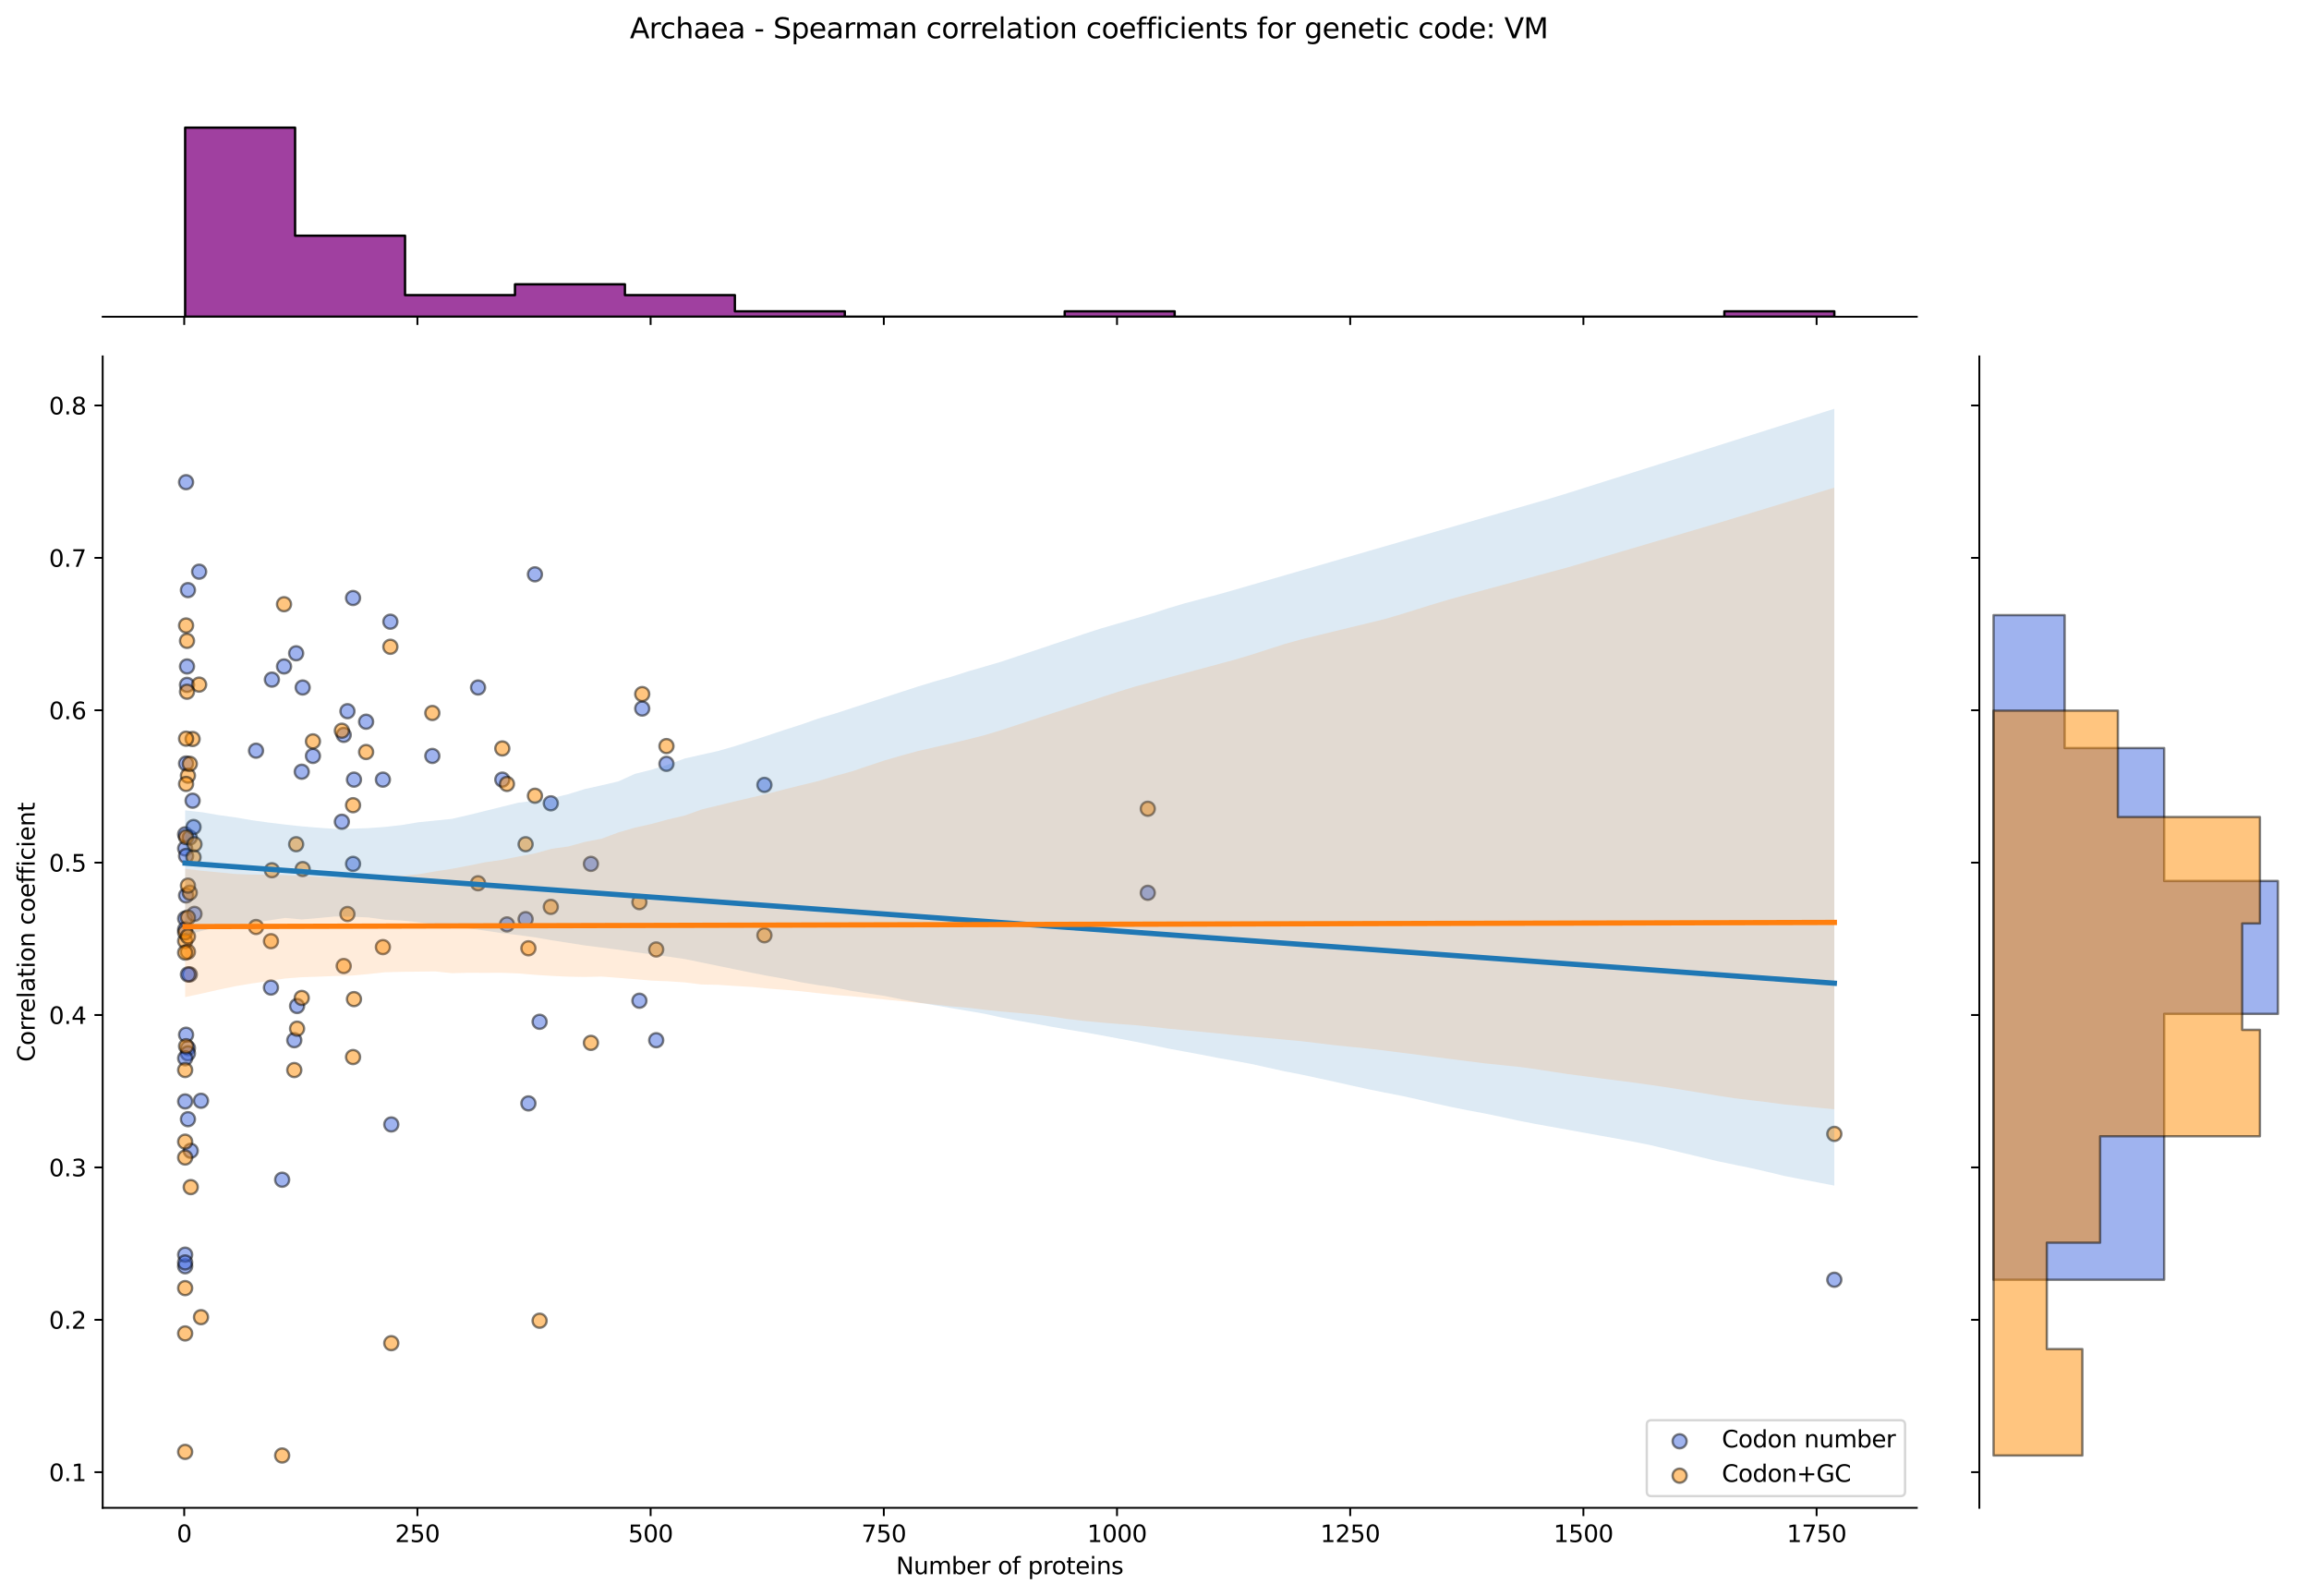 <?xml version="1.0" encoding="utf-8" standalone="no"?>
<!DOCTYPE svg PUBLIC "-//W3C//DTD SVG 1.1//EN"
  "http://www.w3.org/Graphics/SVG/1.1/DTD/svg11.dtd">
<svg xmlns:xlink="http://www.w3.org/1999/xlink" width="984.456pt" height="680.423pt" viewBox="0 0 984.456 680.423" xmlns="http://www.w3.org/2000/svg" version="1.1">
 <defs>
  <style type="text/css">*{stroke-linejoin: round; stroke-linecap: butt}</style>
 </defs>
 <g id="figure_1">
  <g id="patch_1">
   <path d="M 0 680.423 
L 984.456 680.423 
L 984.456 0 
L 0 0 
z
" style="fill: #ffffff"/>
  </g>
  <g id="axes_1">
   <g id="patch_2">
    <path d="M 43.781 642.867 
L 817.232 642.867 
L 817.232 151.966 
L 43.781 151.966 
z
" style="fill: #ffffff"/>
   </g>
   <g id="PathCollection_1">
    <defs>
     <path id="m33a0f5752d" d="M 0 3 
C 0.796 3 1.559 2.684 2.121 2.121 
C 2.684 1.559 3 0.796 3 0 
C 3 -0.796 2.684 -1.559 2.121 -2.121 
C 1.559 -2.684 0.796 -3 0 -3 
C -0.796 -3 -1.559 -2.684 -2.121 -2.121 
C -2.684 -1.559 -3 -0.796 -3 0 
C -3 0.796 -2.684 1.559 -2.121 2.121 
C -1.559 2.684 -0.796 3 0 3 
z
" style="stroke: #000000; stroke-opacity: 0.5"/>
    </defs>
    <g clip-path="url(#p3208268e12)">
     <use xlink:href="#m33a0f5752d" x="125.469" y="443.499" style="fill: #4169e1; fill-opacity: 0.5; stroke: #000000; stroke-opacity: 0.5"/>
     <use xlink:href="#m33a0f5752d" x="203.817" y="293.119" style="fill: #4169e1; fill-opacity: 0.5; stroke: #000000; stroke-opacity: 0.5"/>
     <use xlink:href="#m33a0f5752d" x="109.163" y="320.052" style="fill: #4169e1; fill-opacity: 0.5; stroke: #000000; stroke-opacity: 0.5"/>
     <use xlink:href="#m33a0f5752d" x="115.527" y="421.054" style="fill: #4169e1; fill-opacity: 0.5; stroke: #000000; stroke-opacity: 0.5"/>
     <use xlink:href="#m33a0f5752d" x="184.329" y="322.297" style="fill: #4169e1; fill-opacity: 0.5; stroke: #000000; stroke-opacity: 0.5"/>
     <use xlink:href="#m33a0f5752d" x="80.927" y="415.443" style="fill: #4169e1; fill-opacity: 0.5; stroke: #000000; stroke-opacity: 0.5"/>
     <use xlink:href="#m33a0f5752d" x="272.619" y="426.666" style="fill: #4169e1; fill-opacity: 0.5; stroke: #000000; stroke-opacity: 0.5"/>
     <use xlink:href="#m33a0f5752d" x="145.752" y="350.353" style="fill: #4169e1; fill-opacity: 0.5; stroke: #000000; stroke-opacity: 0.5"/>
     <use xlink:href="#m33a0f5752d" x="80.131" y="251.595" style="fill: #4169e1; fill-opacity: 0.5; stroke: #000000; stroke-opacity: 0.5"/>
     <use xlink:href="#m33a0f5752d" x="78.938" y="539.883" style="fill: #4169e1; fill-opacity: 0.5; stroke: #000000; stroke-opacity: 0.5"/>
     <use xlink:href="#m33a0f5752d" x="79.336" y="441.16" style="fill: #4169e1; fill-opacity: 0.5; stroke: #000000; stroke-opacity: 0.5"/>
     <use xlink:href="#m33a0f5752d" x="273.812" y="302.096" style="fill: #4169e1; fill-opacity: 0.5; stroke: #000000; stroke-opacity: 0.5"/>
     <use xlink:href="#m33a0f5752d" x="78.938" y="391.629" style="fill: #4169e1; fill-opacity: 0.5; stroke: #000000; stroke-opacity: 0.5"/>
     <use xlink:href="#m33a0f5752d" x="120.299" y="502.978" style="fill: #4169e1; fill-opacity: 0.5; stroke: #000000; stroke-opacity: 0.5"/>
     <use xlink:href="#m33a0f5752d" x="81.324" y="490.634" style="fill: #4169e1; fill-opacity: 0.5; stroke: #000000; stroke-opacity: 0.5"/>
     <use xlink:href="#m33a0f5752d" x="126.265" y="278.529" style="fill: #4169e1; fill-opacity: 0.5; stroke: #000000; stroke-opacity: 0.5"/>
     <use xlink:href="#m33a0f5752d" x="126.662" y="428.91" style="fill: #4169e1; fill-opacity: 0.5; stroke: #000000; stroke-opacity: 0.5"/>
     <use xlink:href="#m33a0f5752d" x="163.251" y="332.397" style="fill: #4169e1; fill-opacity: 0.5; stroke: #000000; stroke-opacity: 0.5"/>
     <use xlink:href="#m33a0f5752d" x="82.12" y="341.375" style="fill: #4169e1; fill-opacity: 0.5; stroke: #000000; stroke-opacity: 0.5"/>
     <use xlink:href="#m33a0f5752d" x="782.075" y="545.624" style="fill: #4169e1; fill-opacity: 0.5; stroke: #000000; stroke-opacity: 0.5"/>
     <use xlink:href="#m33a0f5752d" x="79.734" y="291.996" style="fill: #4169e1; fill-opacity: 0.5; stroke: #000000; stroke-opacity: 0.5"/>
     <use xlink:href="#m33a0f5752d" x="121.095" y="284.141" style="fill: #4169e1; fill-opacity: 0.5; stroke: #000000; stroke-opacity: 0.5"/>
     <use xlink:href="#m33a0f5752d" x="128.651" y="329.03" style="fill: #4169e1; fill-opacity: 0.5; stroke: #000000; stroke-opacity: 0.5"/>
     <use xlink:href="#m33a0f5752d" x="225.292" y="470.433" style="fill: #4169e1; fill-opacity: 0.5; stroke: #000000; stroke-opacity: 0.5"/>
     <use xlink:href="#m33a0f5752d" x="79.336" y="205.583" style="fill: #4169e1; fill-opacity: 0.5; stroke: #000000; stroke-opacity: 0.5"/>
     <use xlink:href="#m33a0f5752d" x="325.911" y="334.642" style="fill: #4169e1; fill-opacity: 0.5; stroke: #000000; stroke-opacity: 0.5"/>
     <use xlink:href="#m33a0f5752d" x="234.837" y="342.497" style="fill: #4169e1; fill-opacity: 0.5; stroke: #000000; stroke-opacity: 0.5"/>
     <use xlink:href="#m33a0f5752d" x="78.938" y="361.763" style="fill: #4169e1; fill-opacity: 0.5; stroke: #000000; stroke-opacity: 0.5"/>
     <use xlink:href="#m33a0f5752d" x="79.336" y="381.776" style="fill: #4169e1; fill-opacity: 0.5; stroke: #000000; stroke-opacity: 0.5"/>
     <use xlink:href="#m33a0f5752d" x="115.924" y="289.752" style="fill: #4169e1; fill-opacity: 0.5; stroke: #000000; stroke-opacity: 0.5"/>
     <use xlink:href="#m33a0f5752d" x="78.938" y="355.711" style="fill: #4169e1; fill-opacity: 0.5; stroke: #000000; stroke-opacity: 0.5"/>
     <use xlink:href="#m33a0f5752d" x="80.927" y="357.086" style="fill: #4169e1; fill-opacity: 0.5; stroke: #000000; stroke-opacity: 0.5"/>
     <use xlink:href="#m33a0f5752d" x="146.547" y="313.319" style="fill: #4169e1; fill-opacity: 0.5; stroke: #000000; stroke-opacity: 0.5"/>
     <use xlink:href="#m33a0f5752d" x="279.778" y="443.499" style="fill: #4169e1; fill-opacity: 0.5; stroke: #000000; stroke-opacity: 0.5"/>
     <use xlink:href="#m33a0f5752d" x="150.922" y="332.397" style="fill: #4169e1; fill-opacity: 0.5; stroke: #000000; stroke-opacity: 0.5"/>
     <use xlink:href="#m33a0f5752d" x="284.152" y="325.664" style="fill: #4169e1; fill-opacity: 0.5; stroke: #000000; stroke-opacity: 0.5"/>
     <use xlink:href="#m33a0f5752d" x="80.131" y="446.866" style="fill: #4169e1; fill-opacity: 0.5; stroke: #000000; stroke-opacity: 0.5"/>
     <use xlink:href="#m33a0f5752d" x="214.157" y="332.397" style="fill: #4169e1; fill-opacity: 0.5; stroke: #000000; stroke-opacity: 0.5"/>
     <use xlink:href="#m33a0f5752d" x="150.524" y="254.962" style="fill: #4169e1; fill-opacity: 0.5; stroke: #000000; stroke-opacity: 0.5"/>
     <use xlink:href="#m33a0f5752d" x="78.938" y="396.257" style="fill: #4169e1; fill-opacity: 0.5; stroke: #000000; stroke-opacity: 0.5"/>
     <use xlink:href="#m33a0f5752d" x="82.517" y="352.597" style="fill: #4169e1; fill-opacity: 0.5; stroke: #000000; stroke-opacity: 0.5"/>
     <use xlink:href="#m33a0f5752d" x="489.366" y="380.654" style="fill: #4169e1; fill-opacity: 0.5; stroke: #000000; stroke-opacity: 0.5"/>
     <use xlink:href="#m33a0f5752d" x="228.076" y="244.862" style="fill: #4169e1; fill-opacity: 0.5; stroke: #000000; stroke-opacity: 0.5"/>
     <use xlink:href="#m33a0f5752d" x="230.065" y="435.644" style="fill: #4169e1; fill-opacity: 0.5; stroke: #000000; stroke-opacity: 0.5"/>
     <use xlink:href="#m33a0f5752d" x="80.131" y="415.443" style="fill: #4169e1; fill-opacity: 0.5; stroke: #000000; stroke-opacity: 0.5"/>
     <use xlink:href="#m33a0f5752d" x="251.938" y="368.309" style="fill: #4169e1; fill-opacity: 0.5; stroke: #000000; stroke-opacity: 0.5"/>
     <use xlink:href="#m33a0f5752d" x="79.336" y="325.526" style="fill: #4169e1; fill-opacity: 0.5; stroke: #000000; stroke-opacity: 0.5"/>
     <use xlink:href="#m33a0f5752d" x="82.915" y="389.632" style="fill: #4169e1; fill-opacity: 0.5; stroke: #000000; stroke-opacity: 0.5"/>
     <use xlink:href="#m33a0f5752d" x="133.423" y="322.297" style="fill: #4169e1; fill-opacity: 0.5; stroke: #000000; stroke-opacity: 0.5"/>
     <use xlink:href="#m33a0f5752d" x="129.049" y="293.119" style="fill: #4169e1; fill-opacity: 0.5; stroke: #000000; stroke-opacity: 0.5"/>
     <use xlink:href="#m33a0f5752d" x="156.092" y="307.708" style="fill: #4169e1; fill-opacity: 0.5; stroke: #000000; stroke-opacity: 0.5"/>
     <use xlink:href="#m33a0f5752d" x="224.099" y="391.876" style="fill: #4169e1; fill-opacity: 0.5; stroke: #000000; stroke-opacity: 0.5"/>
     <use xlink:href="#m33a0f5752d" x="85.699" y="469.311" style="fill: #4169e1; fill-opacity: 0.5; stroke: #000000; stroke-opacity: 0.5"/>
     <use xlink:href="#m33a0f5752d" x="80.131" y="477.167" style="fill: #4169e1; fill-opacity: 0.5; stroke: #000000; stroke-opacity: 0.5"/>
     <use xlink:href="#m33a0f5752d" x="80.131" y="449.111" style="fill: #4169e1; fill-opacity: 0.5; stroke: #000000; stroke-opacity: 0.5"/>
     <use xlink:href="#m33a0f5752d" x="79.336" y="364.942" style="fill: #4169e1; fill-opacity: 0.5; stroke: #000000; stroke-opacity: 0.5"/>
     <use xlink:href="#m33a0f5752d" x="166.83" y="479.411" style="fill: #4169e1; fill-opacity: 0.5; stroke: #000000; stroke-opacity: 0.5"/>
     <use xlink:href="#m33a0f5752d" x="78.938" y="451.189" style="fill: #4169e1; fill-opacity: 0.5; stroke: #000000; stroke-opacity: 0.5"/>
     <use xlink:href="#m33a0f5752d" x="216.145" y="394.121" style="fill: #4169e1; fill-opacity: 0.5; stroke: #000000; stroke-opacity: 0.5"/>
     <use xlink:href="#m33a0f5752d" x="84.904" y="243.74" style="fill: #4169e1; fill-opacity: 0.5; stroke: #000000; stroke-opacity: 0.5"/>
     <use xlink:href="#m33a0f5752d" x="150.524" y="368.309" style="fill: #4169e1; fill-opacity: 0.5; stroke: #000000; stroke-opacity: 0.5"/>
     <use xlink:href="#m33a0f5752d" x="78.938" y="469.593" style="fill: #4169e1; fill-opacity: 0.5; stroke: #000000; stroke-opacity: 0.5"/>
     <use xlink:href="#m33a0f5752d" x="79.734" y="284.141" style="fill: #4169e1; fill-opacity: 0.5; stroke: #000000; stroke-opacity: 0.5"/>
     <use xlink:href="#m33a0f5752d" x="148.138" y="303.219" style="fill: #4169e1; fill-opacity: 0.5; stroke: #000000; stroke-opacity: 0.5"/>
     <use xlink:href="#m33a0f5752d" x="166.433" y="265.062" style="fill: #4169e1; fill-opacity: 0.5; stroke: #000000; stroke-opacity: 0.5"/>
     <use xlink:href="#m33a0f5752d" x="78.938" y="534.929" style="fill: #4169e1; fill-opacity: 0.5; stroke: #000000; stroke-opacity: 0.5"/>
     <use xlink:href="#m33a0f5752d" x="78.938" y="538.25" style="fill: #4169e1; fill-opacity: 0.5; stroke: #000000; stroke-opacity: 0.5"/>
    </g>
   </g>
   <g id="PathCollection_2">
    <defs>
     <path id="mbe34115345" d="M 0 3 
C 0.796 3 1.559 2.684 2.121 2.121 
C 2.684 1.559 3 0.796 3 0 
C 3 -0.796 2.684 -1.559 2.121 -2.121 
C 1.559 -2.684 0.796 -3 0 -3 
C -0.796 -3 -1.559 -2.684 -2.121 -2.121 
C -2.684 -1.559 -3 -0.796 -3 0 
C -3 0.796 -2.684 1.559 -2.121 2.121 
C -1.559 2.684 -0.796 3 0 3 
z
" style="stroke: #000000; stroke-opacity: 0.5"/>
    </defs>
    <g clip-path="url(#p3208268e12)">
     <use xlink:href="#mbe34115345" x="125.469" y="456.22" style="fill: #ff8c00; fill-opacity: 0.5; stroke: #000000; stroke-opacity: 0.5"/>
     <use xlink:href="#mbe34115345" x="203.817" y="376.574" style="fill: #ff8c00; fill-opacity: 0.5; stroke: #000000; stroke-opacity: 0.5"/>
     <use xlink:href="#mbe34115345" x="109.163" y="395.226" style="fill: #ff8c00; fill-opacity: 0.5; stroke: #000000; stroke-opacity: 0.5"/>
     <use xlink:href="#mbe34115345" x="115.527" y="401.275" style="fill: #ff8c00; fill-opacity: 0.5; stroke: #000000; stroke-opacity: 0.5"/>
     <use xlink:href="#mbe34115345" x="184.329" y="303.986" style="fill: #ff8c00; fill-opacity: 0.5; stroke: #000000; stroke-opacity: 0.5"/>
     <use xlink:href="#mbe34115345" x="80.927" y="380.607" style="fill: #ff8c00; fill-opacity: 0.5; stroke: #000000; stroke-opacity: 0.5"/>
     <use xlink:href="#mbe34115345" x="272.619" y="384.64" style="fill: #ff8c00; fill-opacity: 0.5; stroke: #000000; stroke-opacity: 0.5"/>
     <use xlink:href="#mbe34115345" x="145.752" y="311.547" style="fill: #ff8c00; fill-opacity: 0.5; stroke: #000000; stroke-opacity: 0.5"/>
     <use xlink:href="#mbe34115345" x="80.131" y="330.702" style="fill: #ff8c00; fill-opacity: 0.5; stroke: #000000; stroke-opacity: 0.5"/>
     <use xlink:href="#mbe34115345" x="78.938" y="401.217" style="fill: #ff8c00; fill-opacity: 0.5; stroke: #000000; stroke-opacity: 0.5"/>
     <use xlink:href="#mbe34115345" x="79.336" y="446.046" style="fill: #ff8c00; fill-opacity: 0.5; stroke: #000000; stroke-opacity: 0.5"/>
     <use xlink:href="#mbe34115345" x="273.812" y="295.92" style="fill: #ff8c00; fill-opacity: 0.5; stroke: #000000; stroke-opacity: 0.5"/>
     <use xlink:href="#mbe34115345" x="78.938" y="493.506" style="fill: #ff8c00; fill-opacity: 0.5; stroke: #000000; stroke-opacity: 0.5"/>
     <use xlink:href="#mbe34115345" x="120.299" y="620.553" style="fill: #ff8c00; fill-opacity: 0.5; stroke: #000000; stroke-opacity: 0.5"/>
     <use xlink:href="#mbe34115345" x="81.324" y="506.125" style="fill: #ff8c00; fill-opacity: 0.5; stroke: #000000; stroke-opacity: 0.5"/>
     <use xlink:href="#mbe34115345" x="126.265" y="359.939" style="fill: #ff8c00; fill-opacity: 0.5; stroke: #000000; stroke-opacity: 0.5"/>
     <use xlink:href="#mbe34115345" x="126.662" y="438.577" style="fill: #ff8c00; fill-opacity: 0.5; stroke: #000000; stroke-opacity: 0.5"/>
     <use xlink:href="#mbe34115345" x="163.251" y="403.795" style="fill: #ff8c00; fill-opacity: 0.5; stroke: #000000; stroke-opacity: 0.5"/>
     <use xlink:href="#mbe34115345" x="82.12" y="315.075" style="fill: #ff8c00; fill-opacity: 0.5; stroke: #000000; stroke-opacity: 0.5"/>
     <use xlink:href="#mbe34115345" x="782.075" y="483.441" style="fill: #ff8c00; fill-opacity: 0.5; stroke: #000000; stroke-opacity: 0.5"/>
     <use xlink:href="#mbe34115345" x="79.734" y="273.236" style="fill: #ff8c00; fill-opacity: 0.5; stroke: #000000; stroke-opacity: 0.5"/>
     <use xlink:href="#mbe34115345" x="121.095" y="257.609" style="fill: #ff8c00; fill-opacity: 0.5; stroke: #000000; stroke-opacity: 0.5"/>
     <use xlink:href="#mbe34115345" x="128.651" y="425.471" style="fill: #ff8c00; fill-opacity: 0.5; stroke: #000000; stroke-opacity: 0.5"/>
     <use xlink:href="#mbe34115345" x="225.292" y="404.299" style="fill: #ff8c00; fill-opacity: 0.5; stroke: #000000; stroke-opacity: 0.5"/>
     <use xlink:href="#mbe34115345" x="79.336" y="266.683" style="fill: #ff8c00; fill-opacity: 0.5; stroke: #000000; stroke-opacity: 0.5"/>
     <use xlink:href="#mbe34115345" x="325.911" y="398.754" style="fill: #ff8c00; fill-opacity: 0.5; stroke: #000000; stroke-opacity: 0.5"/>
     <use xlink:href="#mbe34115345" x="234.837" y="386.656" style="fill: #ff8c00; fill-opacity: 0.5; stroke: #000000; stroke-opacity: 0.5"/>
     <use xlink:href="#mbe34115345" x="78.938" y="456.205" style="fill: #ff8c00; fill-opacity: 0.5; stroke: #000000; stroke-opacity: 0.5"/>
     <use xlink:href="#mbe34115345" x="79.336" y="356.915" style="fill: #ff8c00; fill-opacity: 0.5; stroke: #000000; stroke-opacity: 0.5"/>
     <use xlink:href="#mbe34115345" x="115.924" y="371.029" style="fill: #ff8c00; fill-opacity: 0.5; stroke: #000000; stroke-opacity: 0.5"/>
     <use xlink:href="#mbe34115345" x="78.938" y="397.524" style="fill: #ff8c00; fill-opacity: 0.5; stroke: #000000; stroke-opacity: 0.5"/>
     <use xlink:href="#mbe34115345" x="80.927" y="325.661" style="fill: #ff8c00; fill-opacity: 0.5; stroke: #000000; stroke-opacity: 0.5"/>
     <use xlink:href="#mbe34115345" x="146.547" y="411.86" style="fill: #ff8c00; fill-opacity: 0.5; stroke: #000000; stroke-opacity: 0.5"/>
     <use xlink:href="#mbe34115345" x="279.778" y="404.803" style="fill: #ff8c00; fill-opacity: 0.5; stroke: #000000; stroke-opacity: 0.5"/>
     <use xlink:href="#mbe34115345" x="150.922" y="425.975" style="fill: #ff8c00; fill-opacity: 0.5; stroke: #000000; stroke-opacity: 0.5"/>
     <use xlink:href="#mbe34115345" x="284.152" y="318.1" style="fill: #ff8c00; fill-opacity: 0.5; stroke: #000000; stroke-opacity: 0.5"/>
     <use xlink:href="#mbe34115345" x="80.131" y="405.811" style="fill: #ff8c00; fill-opacity: 0.5; stroke: #000000; stroke-opacity: 0.5"/>
     <use xlink:href="#mbe34115345" x="214.157" y="319.108" style="fill: #ff8c00; fill-opacity: 0.5; stroke: #000000; stroke-opacity: 0.5"/>
     <use xlink:href="#mbe34115345" x="150.524" y="343.304" style="fill: #ff8c00; fill-opacity: 0.5; stroke: #000000; stroke-opacity: 0.5"/>
     <use xlink:href="#mbe34115345" x="78.938" y="486.757" style="fill: #ff8c00; fill-opacity: 0.5; stroke: #000000; stroke-opacity: 0.5"/>
     <use xlink:href="#mbe34115345" x="82.517" y="365.484" style="fill: #ff8c00; fill-opacity: 0.5; stroke: #000000; stroke-opacity: 0.5"/>
     <use xlink:href="#mbe34115345" x="489.366" y="344.817" style="fill: #ff8c00; fill-opacity: 0.5; stroke: #000000; stroke-opacity: 0.5"/>
     <use xlink:href="#mbe34115345" x="228.076" y="339.272" style="fill: #ff8c00; fill-opacity: 0.5; stroke: #000000; stroke-opacity: 0.5"/>
     <use xlink:href="#mbe34115345" x="230.065" y="563.087" style="fill: #ff8c00; fill-opacity: 0.5; stroke: #000000; stroke-opacity: 0.5"/>
     <use xlink:href="#mbe34115345" x="80.131" y="377.582" style="fill: #ff8c00; fill-opacity: 0.5; stroke: #000000; stroke-opacity: 0.5"/>
     <use xlink:href="#mbe34115345" x="251.938" y="444.626" style="fill: #ff8c00; fill-opacity: 0.5; stroke: #000000; stroke-opacity: 0.5"/>
     <use xlink:href="#mbe34115345" x="79.336" y="314.933" style="fill: #ff8c00; fill-opacity: 0.5; stroke: #000000; stroke-opacity: 0.5"/>
     <use xlink:href="#mbe34115345" x="82.915" y="359.939" style="fill: #ff8c00; fill-opacity: 0.5; stroke: #000000; stroke-opacity: 0.5"/>
     <use xlink:href="#mbe34115345" x="133.423" y="316.084" style="fill: #ff8c00; fill-opacity: 0.5; stroke: #000000; stroke-opacity: 0.5"/>
     <use xlink:href="#mbe34115345" x="129.049" y="370.525" style="fill: #ff8c00; fill-opacity: 0.5; stroke: #000000; stroke-opacity: 0.5"/>
     <use xlink:href="#mbe34115345" x="156.092" y="320.62" style="fill: #ff8c00; fill-opacity: 0.5; stroke: #000000; stroke-opacity: 0.5"/>
     <use xlink:href="#mbe34115345" x="224.099" y="359.939" style="fill: #ff8c00; fill-opacity: 0.5; stroke: #000000; stroke-opacity: 0.5"/>
     <use xlink:href="#mbe34115345" x="85.699" y="561.575" style="fill: #ff8c00; fill-opacity: 0.5; stroke: #000000; stroke-opacity: 0.5"/>
     <use xlink:href="#mbe34115345" x="80.131" y="399.258" style="fill: #ff8c00; fill-opacity: 0.5; stroke: #000000; stroke-opacity: 0.5"/>
     <use xlink:href="#mbe34115345" x="80.131" y="391.193" style="fill: #ff8c00; fill-opacity: 0.5; stroke: #000000; stroke-opacity: 0.5"/>
     <use xlink:href="#mbe34115345" x="79.336" y="334.231" style="fill: #ff8c00; fill-opacity: 0.5; stroke: #000000; stroke-opacity: 0.5"/>
     <use xlink:href="#mbe34115345" x="166.83" y="572.665" style="fill: #ff8c00; fill-opacity: 0.5; stroke: #000000; stroke-opacity: 0.5"/>
     <use xlink:href="#mbe34115345" x="78.938" y="568.51" style="fill: #ff8c00; fill-opacity: 0.5; stroke: #000000; stroke-opacity: 0.5"/>
     <use xlink:href="#mbe34115345" x="216.145" y="334.231" style="fill: #ff8c00; fill-opacity: 0.5; stroke: #000000; stroke-opacity: 0.5"/>
     <use xlink:href="#mbe34115345" x="84.904" y="291.887" style="fill: #ff8c00; fill-opacity: 0.5; stroke: #000000; stroke-opacity: 0.5"/>
     <use xlink:href="#mbe34115345" x="150.524" y="450.675" style="fill: #ff8c00; fill-opacity: 0.5; stroke: #000000; stroke-opacity: 0.5"/>
     <use xlink:href="#mbe34115345" x="78.938" y="549.188" style="fill: #ff8c00; fill-opacity: 0.5; stroke: #000000; stroke-opacity: 0.5"/>
     <use xlink:href="#mbe34115345" x="79.734" y="294.912" style="fill: #ff8c00; fill-opacity: 0.5; stroke: #000000; stroke-opacity: 0.5"/>
     <use xlink:href="#mbe34115345" x="148.138" y="389.681" style="fill: #ff8c00; fill-opacity: 0.5; stroke: #000000; stroke-opacity: 0.5"/>
     <use xlink:href="#mbe34115345" x="166.433" y="275.757" style="fill: #ff8c00; fill-opacity: 0.5; stroke: #000000; stroke-opacity: 0.5"/>
     <use xlink:href="#mbe34115345" x="78.938" y="619.015" style="fill: #ff8c00; fill-opacity: 0.5; stroke: #000000; stroke-opacity: 0.5"/>
     <use xlink:href="#mbe34115345" x="78.938" y="406.136" style="fill: #ff8c00; fill-opacity: 0.5; stroke: #000000; stroke-opacity: 0.5"/>
    </g>
   </g>
   <g id="PolyCollection_1">
    <path d="M 78.938 345.492 
L 78.938 398.941 
L 86.04 396.844 
L 93.143 395.202 
L 100.245 394.317 
L 107.348 393.492 
L 114.45 392.439 
L 121.552 391.358 
L 128.655 392.008 
L 135.757 391.398 
L 142.86 390.753 
L 149.962 390.837 
L 157.064 391.152 
L 164.167 392.108 
L 171.269 392.448 
L 178.372 393.191 
L 185.474 394.162 
L 192.576 394.802 
L 199.679 395.76 
L 206.781 396.764 
L 213.884 397.839 
L 220.986 398.665 
L 228.088 399.645 
L 235.191 400.878 
L 242.293 401.978 
L 249.396 403.099 
L 256.498 403.984 
L 263.6 404.906 
L 270.703 405.947 
L 277.805 406.876 
L 284.908 407.861 
L 292.01 408.897 
L 299.112 410.355 
L 306.215 411.813 
L 313.317 413.271 
L 320.419 414.724 
L 327.522 416.103 
L 334.624 417.341 
L 341.727 418.83 
L 348.829 420.023 
L 355.931 421.04 
L 363.034 422.467 
L 370.136 423.565 
L 377.239 424.621 
L 384.341 426.075 
L 391.443 427.387 
L 398.546 428.597 
L 405.648 429.813 
L 412.751 431.023 
L 419.853 432.245 
L 426.955 433.807 
L 434.058 435.173 
L 441.16 436.402 
L 448.263 437.753 
L 455.365 438.976 
L 462.467 440.14 
L 469.57 441.421 
L 476.672 442.741 
L 483.775 444.082 
L 490.877 445.502 
L 497.979 447.027 
L 505.082 448.343 
L 512.184 449.658 
L 519.287 451.051 
L 526.389 452.291 
L 533.491 453.616 
L 540.594 455.189 
L 547.696 456.761 
L 554.799 458.132 
L 561.901 459.662 
L 569.003 461.207 
L 576.106 462.795 
L 583.208 464.363 
L 590.31 465.806 
L 597.413 467.181 
L 604.515 468.734 
L 611.618 470.397 
L 618.72 471.972 
L 625.822 473.382 
L 632.925 474.712 
L 640.027 476.185 
L 647.13 477.73 
L 654.232 479.119 
L 661.334 480.401 
L 668.437 481.684 
L 675.539 482.966 
L 682.642 484.248 
L 689.744 485.53 
L 696.846 486.837 
L 703.949 488.292 
L 711.051 489.993 
L 718.154 491.693 
L 725.256 493.393 
L 732.358 495.093 
L 739.461 496.573 
L 746.563 498.026 
L 753.666 499.648 
L 760.768 501.376 
L 767.87 502.744 
L 774.973 504.112 
L 782.075 505.481 
L 782.075 174.279 
L 782.075 174.279 
L 774.973 176.527 
L 767.87 178.774 
L 760.768 181.021 
L 753.666 183.268 
L 746.563 185.516 
L 739.461 187.763 
L 732.358 190.01 
L 725.256 192.257 
L 718.154 194.504 
L 711.051 196.752 
L 703.949 198.999 
L 696.846 201.246 
L 689.744 203.493 
L 682.642 205.741 
L 675.539 207.988 
L 668.437 210.235 
L 661.334 212.408 
L 654.232 214.463 
L 647.13 216.518 
L 640.027 218.573 
L 632.925 220.627 
L 625.822 222.682 
L 618.72 224.737 
L 611.618 226.792 
L 604.515 228.846 
L 597.413 230.901 
L 590.31 232.957 
L 583.208 235.013 
L 576.106 237.069 
L 569.003 239.125 
L 561.901 241.181 
L 554.799 243.236 
L 547.696 245.292 
L 540.594 247.348 
L 533.491 249.404 
L 526.389 251.46 
L 519.287 253.475 
L 512.184 255.354 
L 505.082 257.232 
L 497.979 259.349 
L 490.877 261.679 
L 483.775 263.777 
L 476.672 265.832 
L 469.57 267.887 
L 462.467 270.183 
L 455.365 272.565 
L 448.263 274.947 
L 441.16 277.33 
L 434.058 279.712 
L 426.955 282.094 
L 419.853 284.18 
L 412.751 286.233 
L 405.648 288.506 
L 398.546 290.514 
L 391.443 292.671 
L 384.341 294.983 
L 377.239 297.306 
L 370.136 299.622 
L 363.034 301.943 
L 355.931 304.255 
L 348.829 306.359 
L 341.727 308.868 
L 334.624 311.143 
L 327.522 313.513 
L 320.419 315.813 
L 313.317 318.123 
L 306.215 320.168 
L 299.112 321.759 
L 292.01 323.355 
L 284.908 325.961 
L 277.805 328.157 
L 270.703 329.933 
L 263.6 333.166 
L 256.498 334.823 
L 249.396 336.399 
L 242.293 338.594 
L 235.191 340.303 
L 228.088 341.317 
L 220.986 342.236 
L 213.884 343.985 
L 206.781 345.755 
L 199.679 347.505 
L 192.576 349.133 
L 185.474 349.855 
L 178.372 350.571 
L 171.269 351.76 
L 164.167 352.551 
L 157.064 353.07 
L 149.962 353.313 
L 142.86 353.406 
L 135.757 352.902 
L 128.655 352.313 
L 121.552 351.546 
L 114.45 350.692 
L 107.348 349.694 
L 100.245 348.481 
L 93.143 347.503 
L 86.04 346.278 
L 78.938 345.492 
z
" clip-path="url(#p3208268e12)" style="fill: #1f77b4; fill-opacity: 0.15"/>
   </g>
   <g id="PolyCollection_2">
    <path d="M 78.938 370.406 
L 78.938 425.118 
L 86.04 423.594 
L 93.143 421.983 
L 100.245 420.501 
L 107.348 419.303 
L 114.45 418.279 
L 121.552 417.182 
L 128.655 416.639 
L 135.757 416.404 
L 142.86 416.112 
L 149.962 415.942 
L 157.064 415.307 
L 164.167 414.528 
L 171.269 414.339 
L 178.372 414.252 
L 185.474 414.168 
L 192.576 414.914 
L 199.679 414.75 
L 206.781 414.782 
L 213.884 414.748 
L 220.986 415.015 
L 228.088 415.62 
L 235.191 416.074 
L 242.293 416.4 
L 249.396 416.528 
L 256.498 416.365 
L 263.6 416.905 
L 270.703 417.468 
L 277.805 418.089 
L 284.908 418.366 
L 292.01 418.851 
L 299.112 419.74 
L 306.215 419.883 
L 313.317 420.366 
L 320.419 420.782 
L 327.522 421.47 
L 334.624 422.021 
L 341.727 422.645 
L 348.829 423.449 
L 355.931 424.205 
L 363.034 424.745 
L 370.136 425.444 
L 377.239 426.149 
L 384.341 426.852 
L 391.443 427.554 
L 398.546 428.297 
L 405.648 429.076 
L 412.751 429.662 
L 419.853 430.528 
L 426.955 431.262 
L 434.058 431.891 
L 441.16 432.52 
L 448.263 433.405 
L 455.365 434.476 
L 462.467 435.301 
L 469.57 435.962 
L 476.672 436.553 
L 483.775 437.059 
L 490.877 437.772 
L 497.979 438.558 
L 505.082 439.22 
L 512.184 439.91 
L 519.287 440.59 
L 526.389 441.338 
L 533.491 441.97 
L 540.594 442.586 
L 547.696 443.242 
L 554.799 443.905 
L 561.901 444.757 
L 569.003 445.622 
L 576.106 446.343 
L 583.208 447.063 
L 590.31 447.887 
L 597.413 448.802 
L 604.515 449.717 
L 611.618 450.63 
L 618.72 451.54 
L 625.822 452.449 
L 632.925 453.359 
L 640.027 454.081 
L 647.13 454.801 
L 654.232 455.75 
L 661.334 456.857 
L 668.437 457.933 
L 675.539 458.853 
L 682.642 459.772 
L 689.744 460.692 
L 696.846 461.612 
L 703.949 462.603 
L 711.051 463.65 
L 718.154 464.786 
L 725.256 465.96 
L 732.358 467.134 
L 739.461 468.225 
L 746.563 469.079 
L 753.666 469.93 
L 760.768 470.898 
L 767.87 471.578 
L 774.973 472.256 
L 782.075 472.935 
L 782.075 207.899 
L 782.075 207.899 
L 774.973 210.063 
L 767.87 212.227 
L 760.768 214.391 
L 753.666 216.555 
L 746.563 218.719 
L 739.461 220.883 
L 732.358 223.039 
L 725.256 225.135 
L 718.154 227.232 
L 711.051 229.329 
L 703.949 231.426 
L 696.846 233.522 
L 689.744 235.619 
L 682.642 237.716 
L 675.539 239.812 
L 668.437 241.891 
L 661.334 243.812 
L 654.232 245.733 
L 647.13 247.655 
L 640.027 249.576 
L 632.925 251.497 
L 625.822 253.418 
L 618.72 255.339 
L 611.618 257.446 
L 604.515 259.655 
L 597.413 261.864 
L 590.31 263.957 
L 583.208 265.685 
L 576.106 267.412 
L 569.003 269.14 
L 561.901 270.868 
L 554.799 272.596 
L 547.696 274.58 
L 540.594 276.863 
L 533.491 279.145 
L 526.389 281.278 
L 519.287 283.188 
L 512.184 285.098 
L 505.082 287.008 
L 497.979 288.92 
L 490.877 290.846 
L 483.775 292.762 
L 476.672 294.943 
L 469.57 297.271 
L 462.467 299.599 
L 455.365 301.927 
L 448.263 304.255 
L 441.16 306.588 
L 434.058 308.922 
L 426.955 311.255 
L 419.853 313.429 
L 412.751 315.22 
L 405.648 316.926 
L 398.546 318.556 
L 391.443 320.185 
L 384.341 322.115 
L 377.239 324.184 
L 370.136 326.533 
L 363.034 328.937 
L 355.931 330.856 
L 348.829 333.004 
L 341.727 334.736 
L 334.624 336.5 
L 327.522 338.351 
L 320.419 340.01 
L 313.317 341.67 
L 306.215 343.399 
L 299.112 345.128 
L 292.01 347.685 
L 284.908 349.343 
L 277.805 351.277 
L 270.703 352.867 
L 263.6 354.929 
L 256.498 357.578 
L 249.396 358.945 
L 242.293 360.894 
L 235.191 361.879 
L 228.088 363.849 
L 220.986 365.201 
L 213.884 366.615 
L 206.781 367.642 
L 199.679 369.085 
L 192.576 370.424 
L 185.474 371.533 
L 178.372 372.719 
L 171.269 373.396 
L 164.167 373.761 
L 157.064 374.285 
L 149.962 374.193 
L 142.86 374.155 
L 135.757 373.837 
L 128.655 373.444 
L 121.552 373.098 
L 114.45 372.936 
L 107.348 372.883 
L 100.245 372.602 
L 93.143 371.917 
L 86.04 371.258 
L 78.938 370.406 
z
" clip-path="url(#p3208268e12)" style="fill: #ff7f0e; fill-opacity: 0.15"/>
   </g>
   <g id="matplotlib.axis_1">
    <g id="xtick_1">
     <g id="line2d_1">
      <defs>
       <path id="m3d29eb3c91" d="M 0 0 
L 0 3.5 
" style="stroke: #000000; stroke-width: 0.8"/>
      </defs>
      <g>
       <use xlink:href="#m3d29eb3c91" x="78.54" y="642.867" style="stroke: #000000; stroke-width: 0.8"/>
      </g>
     </g>
     <g id="text_1">
      <!-- 0 -->
      <g transform="translate(75.359 657.465) scale(0.1 -0.1)">
       <defs>
        <path id="DejaVuSans-30" d="M 2034 4250 
Q 1547 4250 1301 3770 
Q 1056 3291 1056 2328 
Q 1056 1369 1301 889 
Q 1547 409 2034 409 
Q 2525 409 2770 889 
Q 3016 1369 3016 2328 
Q 3016 3291 2770 3770 
Q 2525 4250 2034 4250 
z
M 2034 4750 
Q 2819 4750 3233 4129 
Q 3647 3509 3647 2328 
Q 3647 1150 3233 529 
Q 2819 -91 2034 -91 
Q 1250 -91 836 529 
Q 422 1150 422 2328 
Q 422 3509 836 4129 
Q 1250 4750 2034 4750 
z
" transform="scale(0.016)"/>
       </defs>
       <use xlink:href="#DejaVuSans-30"/>
      </g>
     </g>
    </g>
    <g id="xtick_2">
     <g id="line2d_2">
      <g>
       <use xlink:href="#m3d29eb3c91" x="177.966" y="642.867" style="stroke: #000000; stroke-width: 0.8"/>
      </g>
     </g>
     <g id="text_2">
      <!-- 250 -->
      <g transform="translate(168.422 657.465) scale(0.1 -0.1)">
       <defs>
        <path id="DejaVuSans-32" d="M 1228 531 
L 3431 531 
L 3431 0 
L 469 0 
L 469 531 
Q 828 903 1448 1529 
Q 2069 2156 2228 2338 
Q 2531 2678 2651 2914 
Q 2772 3150 2772 3378 
Q 2772 3750 2511 3984 
Q 2250 4219 1831 4219 
Q 1534 4219 1204 4116 
Q 875 4013 500 3803 
L 500 4441 
Q 881 4594 1212 4672 
Q 1544 4750 1819 4750 
Q 2544 4750 2975 4387 
Q 3406 4025 3406 3419 
Q 3406 3131 3298 2873 
Q 3191 2616 2906 2266 
Q 2828 2175 2409 1742 
Q 1991 1309 1228 531 
z
" transform="scale(0.016)"/>
        <path id="DejaVuSans-35" d="M 691 4666 
L 3169 4666 
L 3169 4134 
L 1269 4134 
L 1269 2991 
Q 1406 3038 1543 3061 
Q 1681 3084 1819 3084 
Q 2600 3084 3056 2656 
Q 3513 2228 3513 1497 
Q 3513 744 3044 326 
Q 2575 -91 1722 -91 
Q 1428 -91 1123 -41 
Q 819 9 494 109 
L 494 744 
Q 775 591 1075 516 
Q 1375 441 1709 441 
Q 2250 441 2565 725 
Q 2881 1009 2881 1497 
Q 2881 1984 2565 2268 
Q 2250 2553 1709 2553 
Q 1456 2553 1204 2497 
Q 953 2441 691 2322 
L 691 4666 
z
" transform="scale(0.016)"/>
       </defs>
       <use xlink:href="#DejaVuSans-32"/>
       <use xlink:href="#DejaVuSans-35" x="63.623"/>
       <use xlink:href="#DejaVuSans-30" x="127.246"/>
      </g>
     </g>
    </g>
    <g id="xtick_3">
     <g id="line2d_3">
      <g>
       <use xlink:href="#m3d29eb3c91" x="277.391" y="642.867" style="stroke: #000000; stroke-width: 0.8"/>
      </g>
     </g>
     <g id="text_3">
      <!-- 500 -->
      <g transform="translate(267.848 657.465) scale(0.1 -0.1)">
       <use xlink:href="#DejaVuSans-35"/>
       <use xlink:href="#DejaVuSans-30" x="63.623"/>
       <use xlink:href="#DejaVuSans-30" x="127.246"/>
      </g>
     </g>
    </g>
    <g id="xtick_4">
     <g id="line2d_4">
      <g>
       <use xlink:href="#m3d29eb3c91" x="376.817" y="642.867" style="stroke: #000000; stroke-width: 0.8"/>
      </g>
     </g>
     <g id="text_4">
      <!-- 750 -->
      <g transform="translate(367.273 657.465) scale(0.1 -0.1)">
       <defs>
        <path id="DejaVuSans-37" d="M 525 4666 
L 3525 4666 
L 3525 4397 
L 1831 0 
L 1172 0 
L 2766 4134 
L 525 4134 
L 525 4666 
z
" transform="scale(0.016)"/>
       </defs>
       <use xlink:href="#DejaVuSans-37"/>
       <use xlink:href="#DejaVuSans-35" x="63.623"/>
       <use xlink:href="#DejaVuSans-30" x="127.246"/>
      </g>
     </g>
    </g>
    <g id="xtick_5">
     <g id="line2d_5">
      <g>
       <use xlink:href="#m3d29eb3c91" x="476.242" y="642.867" style="stroke: #000000; stroke-width: 0.8"/>
      </g>
     </g>
     <g id="text_5">
      <!-- 1000 -->
      <g transform="translate(463.517 657.465) scale(0.1 -0.1)">
       <defs>
        <path id="DejaVuSans-31" d="M 794 531 
L 1825 531 
L 1825 4091 
L 703 3866 
L 703 4441 
L 1819 4666 
L 2450 4666 
L 2450 531 
L 3481 531 
L 3481 0 
L 794 0 
L 794 531 
z
" transform="scale(0.016)"/>
       </defs>
       <use xlink:href="#DejaVuSans-31"/>
       <use xlink:href="#DejaVuSans-30" x="63.623"/>
       <use xlink:href="#DejaVuSans-30" x="127.246"/>
       <use xlink:href="#DejaVuSans-30" x="190.869"/>
      </g>
     </g>
    </g>
    <g id="xtick_6">
     <g id="line2d_6">
      <g>
       <use xlink:href="#m3d29eb3c91" x="575.668" y="642.867" style="stroke: #000000; stroke-width: 0.8"/>
      </g>
     </g>
     <g id="text_6">
      <!-- 1250 -->
      <g transform="translate(562.943 657.465) scale(0.1 -0.1)">
       <use xlink:href="#DejaVuSans-31"/>
       <use xlink:href="#DejaVuSans-32" x="63.623"/>
       <use xlink:href="#DejaVuSans-35" x="127.246"/>
       <use xlink:href="#DejaVuSans-30" x="190.869"/>
      </g>
     </g>
    </g>
    <g id="xtick_7">
     <g id="line2d_7">
      <g>
       <use xlink:href="#m3d29eb3c91" x="675.093" y="642.867" style="stroke: #000000; stroke-width: 0.8"/>
      </g>
     </g>
     <g id="text_7">
      <!-- 1500 -->
      <g transform="translate(662.368 657.465) scale(0.1 -0.1)">
       <use xlink:href="#DejaVuSans-31"/>
       <use xlink:href="#DejaVuSans-35" x="63.623"/>
       <use xlink:href="#DejaVuSans-30" x="127.246"/>
       <use xlink:href="#DejaVuSans-30" x="190.869"/>
      </g>
     </g>
    </g>
    <g id="xtick_8">
     <g id="line2d_8">
      <g>
       <use xlink:href="#m3d29eb3c91" x="774.519" y="642.867" style="stroke: #000000; stroke-width: 0.8"/>
      </g>
     </g>
     <g id="text_8">
      <!-- 1750 -->
      <g transform="translate(761.794 657.465) scale(0.1 -0.1)">
       <use xlink:href="#DejaVuSans-31"/>
       <use xlink:href="#DejaVuSans-37" x="63.623"/>
       <use xlink:href="#DejaVuSans-35" x="127.246"/>
       <use xlink:href="#DejaVuSans-30" x="190.869"/>
      </g>
     </g>
    </g>
    <g id="text_9">
     <!-- Number of proteins -->
     <g transform="translate(382.047 671.143) scale(0.1 -0.1)">
      <defs>
       <path id="DejaVuSans-4e" d="M 628 4666 
L 1478 4666 
L 3547 763 
L 3547 4666 
L 4159 4666 
L 4159 0 
L 3309 0 
L 1241 3903 
L 1241 0 
L 628 0 
L 628 4666 
z
" transform="scale(0.016)"/>
       <path id="DejaVuSans-75" d="M 544 1381 
L 544 3500 
L 1119 3500 
L 1119 1403 
Q 1119 906 1312 657 
Q 1506 409 1894 409 
Q 2359 409 2629 706 
Q 2900 1003 2900 1516 
L 2900 3500 
L 3475 3500 
L 3475 0 
L 2900 0 
L 2900 538 
Q 2691 219 2414 64 
Q 2138 -91 1772 -91 
Q 1169 -91 856 284 
Q 544 659 544 1381 
z
M 1991 3584 
L 1991 3584 
z
" transform="scale(0.016)"/>
       <path id="DejaVuSans-6d" d="M 3328 2828 
Q 3544 3216 3844 3400 
Q 4144 3584 4550 3584 
Q 5097 3584 5394 3201 
Q 5691 2819 5691 2113 
L 5691 0 
L 5113 0 
L 5113 2094 
Q 5113 2597 4934 2840 
Q 4756 3084 4391 3084 
Q 3944 3084 3684 2787 
Q 3425 2491 3425 1978 
L 3425 0 
L 2847 0 
L 2847 2094 
Q 2847 2600 2669 2842 
Q 2491 3084 2119 3084 
Q 1678 3084 1418 2786 
Q 1159 2488 1159 1978 
L 1159 0 
L 581 0 
L 581 3500 
L 1159 3500 
L 1159 2956 
Q 1356 3278 1631 3431 
Q 1906 3584 2284 3584 
Q 2666 3584 2933 3390 
Q 3200 3197 3328 2828 
z
" transform="scale(0.016)"/>
       <path id="DejaVuSans-62" d="M 3116 1747 
Q 3116 2381 2855 2742 
Q 2594 3103 2138 3103 
Q 1681 3103 1420 2742 
Q 1159 2381 1159 1747 
Q 1159 1113 1420 752 
Q 1681 391 2138 391 
Q 2594 391 2855 752 
Q 3116 1113 3116 1747 
z
M 1159 2969 
Q 1341 3281 1617 3432 
Q 1894 3584 2278 3584 
Q 2916 3584 3314 3078 
Q 3713 2572 3713 1747 
Q 3713 922 3314 415 
Q 2916 -91 2278 -91 
Q 1894 -91 1617 61 
Q 1341 213 1159 525 
L 1159 0 
L 581 0 
L 581 4863 
L 1159 4863 
L 1159 2969 
z
" transform="scale(0.016)"/>
       <path id="DejaVuSans-65" d="M 3597 1894 
L 3597 1613 
L 953 1613 
Q 991 1019 1311 708 
Q 1631 397 2203 397 
Q 2534 397 2845 478 
Q 3156 559 3463 722 
L 3463 178 
Q 3153 47 2828 -22 
Q 2503 -91 2169 -91 
Q 1331 -91 842 396 
Q 353 884 353 1716 
Q 353 2575 817 3079 
Q 1281 3584 2069 3584 
Q 2775 3584 3186 3129 
Q 3597 2675 3597 1894 
z
M 3022 2063 
Q 3016 2534 2758 2815 
Q 2500 3097 2075 3097 
Q 1594 3097 1305 2825 
Q 1016 2553 972 2059 
L 3022 2063 
z
" transform="scale(0.016)"/>
       <path id="DejaVuSans-72" d="M 2631 2963 
Q 2534 3019 2420 3045 
Q 2306 3072 2169 3072 
Q 1681 3072 1420 2755 
Q 1159 2438 1159 1844 
L 1159 0 
L 581 0 
L 581 3500 
L 1159 3500 
L 1159 2956 
Q 1341 3275 1631 3429 
Q 1922 3584 2338 3584 
Q 2397 3584 2469 3576 
Q 2541 3569 2628 3553 
L 2631 2963 
z
" transform="scale(0.016)"/>
       <path id="DejaVuSans-20" transform="scale(0.016)"/>
       <path id="DejaVuSans-6f" d="M 1959 3097 
Q 1497 3097 1228 2736 
Q 959 2375 959 1747 
Q 959 1119 1226 758 
Q 1494 397 1959 397 
Q 2419 397 2687 759 
Q 2956 1122 2956 1747 
Q 2956 2369 2687 2733 
Q 2419 3097 1959 3097 
z
M 1959 3584 
Q 2709 3584 3137 3096 
Q 3566 2609 3566 1747 
Q 3566 888 3137 398 
Q 2709 -91 1959 -91 
Q 1206 -91 779 398 
Q 353 888 353 1747 
Q 353 2609 779 3096 
Q 1206 3584 1959 3584 
z
" transform="scale(0.016)"/>
       <path id="DejaVuSans-66" d="M 2375 4863 
L 2375 4384 
L 1825 4384 
Q 1516 4384 1395 4259 
Q 1275 4134 1275 3809 
L 1275 3500 
L 2222 3500 
L 2222 3053 
L 1275 3053 
L 1275 0 
L 697 0 
L 697 3053 
L 147 3053 
L 147 3500 
L 697 3500 
L 697 3744 
Q 697 4328 969 4595 
Q 1241 4863 1831 4863 
L 2375 4863 
z
" transform="scale(0.016)"/>
       <path id="DejaVuSans-70" d="M 1159 525 
L 1159 -1331 
L 581 -1331 
L 581 3500 
L 1159 3500 
L 1159 2969 
Q 1341 3281 1617 3432 
Q 1894 3584 2278 3584 
Q 2916 3584 3314 3078 
Q 3713 2572 3713 1747 
Q 3713 922 3314 415 
Q 2916 -91 2278 -91 
Q 1894 -91 1617 61 
Q 1341 213 1159 525 
z
M 3116 1747 
Q 3116 2381 2855 2742 
Q 2594 3103 2138 3103 
Q 1681 3103 1420 2742 
Q 1159 2381 1159 1747 
Q 1159 1113 1420 752 
Q 1681 391 2138 391 
Q 2594 391 2855 752 
Q 3116 1113 3116 1747 
z
" transform="scale(0.016)"/>
       <path id="DejaVuSans-74" d="M 1172 4494 
L 1172 3500 
L 2356 3500 
L 2356 3053 
L 1172 3053 
L 1172 1153 
Q 1172 725 1289 603 
Q 1406 481 1766 481 
L 2356 481 
L 2356 0 
L 1766 0 
Q 1100 0 847 248 
Q 594 497 594 1153 
L 594 3053 
L 172 3053 
L 172 3500 
L 594 3500 
L 594 4494 
L 1172 4494 
z
" transform="scale(0.016)"/>
       <path id="DejaVuSans-69" d="M 603 3500 
L 1178 3500 
L 1178 0 
L 603 0 
L 603 3500 
z
M 603 4863 
L 1178 4863 
L 1178 4134 
L 603 4134 
L 603 4863 
z
" transform="scale(0.016)"/>
       <path id="DejaVuSans-6e" d="M 3513 2113 
L 3513 0 
L 2938 0 
L 2938 2094 
Q 2938 2591 2744 2837 
Q 2550 3084 2163 3084 
Q 1697 3084 1428 2787 
Q 1159 2491 1159 1978 
L 1159 0 
L 581 0 
L 581 3500 
L 1159 3500 
L 1159 2956 
Q 1366 3272 1645 3428 
Q 1925 3584 2291 3584 
Q 2894 3584 3203 3211 
Q 3513 2838 3513 2113 
z
" transform="scale(0.016)"/>
       <path id="DejaVuSans-73" d="M 2834 3397 
L 2834 2853 
Q 2591 2978 2328 3040 
Q 2066 3103 1784 3103 
Q 1356 3103 1142 2972 
Q 928 2841 928 2578 
Q 928 2378 1081 2264 
Q 1234 2150 1697 2047 
L 1894 2003 
Q 2506 1872 2764 1633 
Q 3022 1394 3022 966 
Q 3022 478 2636 193 
Q 2250 -91 1575 -91 
Q 1294 -91 989 -36 
Q 684 19 347 128 
L 347 722 
Q 666 556 975 473 
Q 1284 391 1588 391 
Q 1994 391 2212 530 
Q 2431 669 2431 922 
Q 2431 1156 2273 1281 
Q 2116 1406 1581 1522 
L 1381 1569 
Q 847 1681 609 1914 
Q 372 2147 372 2553 
Q 372 3047 722 3315 
Q 1072 3584 1716 3584 
Q 2034 3584 2315 3537 
Q 2597 3491 2834 3397 
z
" transform="scale(0.016)"/>
      </defs>
      <use xlink:href="#DejaVuSans-4e"/>
      <use xlink:href="#DejaVuSans-75" x="74.805"/>
      <use xlink:href="#DejaVuSans-6d" x="138.184"/>
      <use xlink:href="#DejaVuSans-62" x="235.596"/>
      <use xlink:href="#DejaVuSans-65" x="299.072"/>
      <use xlink:href="#DejaVuSans-72" x="360.596"/>
      <use xlink:href="#DejaVuSans-20" x="401.709"/>
      <use xlink:href="#DejaVuSans-6f" x="433.496"/>
      <use xlink:href="#DejaVuSans-66" x="494.678"/>
      <use xlink:href="#DejaVuSans-20" x="529.883"/>
      <use xlink:href="#DejaVuSans-70" x="561.67"/>
      <use xlink:href="#DejaVuSans-72" x="625.146"/>
      <use xlink:href="#DejaVuSans-6f" x="664.01"/>
      <use xlink:href="#DejaVuSans-74" x="725.191"/>
      <use xlink:href="#DejaVuSans-65" x="764.4"/>
      <use xlink:href="#DejaVuSans-69" x="825.924"/>
      <use xlink:href="#DejaVuSans-6e" x="853.707"/>
      <use xlink:href="#DejaVuSans-73" x="917.086"/>
     </g>
    </g>
   </g>
   <g id="matplotlib.axis_2">
    <g id="ytick_1">
     <g id="line2d_9">
      <defs>
       <path id="m35d5fb91ea" d="M 0 0 
L -3.5 0 
" style="stroke: #000000; stroke-width: 0.8"/>
      </defs>
      <g>
       <use xlink:href="#m35d5fb91ea" x="43.781" y="627.667" style="stroke: #000000; stroke-width: 0.8"/>
      </g>
     </g>
     <g id="text_10">
      <!-- 0.1 -->
      <g transform="translate(20.878 631.467) scale(0.1 -0.1)">
       <defs>
        <path id="DejaVuSans-2e" d="M 684 794 
L 1344 794 
L 1344 0 
L 684 0 
L 684 794 
z
" transform="scale(0.016)"/>
       </defs>
       <use xlink:href="#DejaVuSans-30"/>
       <use xlink:href="#DejaVuSans-2e" x="63.623"/>
       <use xlink:href="#DejaVuSans-31" x="95.41"/>
      </g>
     </g>
    </g>
    <g id="ytick_2">
     <g id="line2d_10">
      <g>
       <use xlink:href="#m35d5fb91ea" x="43.781" y="562.697" style="stroke: #000000; stroke-width: 0.8"/>
      </g>
     </g>
     <g id="text_11">
      <!-- 0.2 -->
      <g transform="translate(20.878 566.497) scale(0.1 -0.1)">
       <use xlink:href="#DejaVuSans-30"/>
       <use xlink:href="#DejaVuSans-2e" x="63.623"/>
       <use xlink:href="#DejaVuSans-32" x="95.41"/>
      </g>
     </g>
    </g>
    <g id="ytick_3">
     <g id="line2d_11">
      <g>
       <use xlink:href="#m35d5fb91ea" x="43.781" y="497.727" style="stroke: #000000; stroke-width: 0.8"/>
      </g>
     </g>
     <g id="text_12">
      <!-- 0.3 -->
      <g transform="translate(20.878 501.526) scale(0.1 -0.1)">
       <defs>
        <path id="DejaVuSans-33" d="M 2597 2516 
Q 3050 2419 3304 2112 
Q 3559 1806 3559 1356 
Q 3559 666 3084 287 
Q 2609 -91 1734 -91 
Q 1441 -91 1130 -33 
Q 819 25 488 141 
L 488 750 
Q 750 597 1062 519 
Q 1375 441 1716 441 
Q 2309 441 2620 675 
Q 2931 909 2931 1356 
Q 2931 1769 2642 2001 
Q 2353 2234 1838 2234 
L 1294 2234 
L 1294 2753 
L 1863 2753 
Q 2328 2753 2575 2939 
Q 2822 3125 2822 3475 
Q 2822 3834 2567 4026 
Q 2313 4219 1838 4219 
Q 1578 4219 1281 4162 
Q 984 4106 628 3988 
L 628 4550 
Q 988 4650 1302 4700 
Q 1616 4750 1894 4750 
Q 2613 4750 3031 4423 
Q 3450 4097 3450 3541 
Q 3450 3153 3228 2886 
Q 3006 2619 2597 2516 
z
" transform="scale(0.016)"/>
       </defs>
       <use xlink:href="#DejaVuSans-30"/>
       <use xlink:href="#DejaVuSans-2e" x="63.623"/>
       <use xlink:href="#DejaVuSans-33" x="95.41"/>
      </g>
     </g>
    </g>
    <g id="ytick_4">
     <g id="line2d_12">
      <g>
       <use xlink:href="#m35d5fb91ea" x="43.781" y="432.757" style="stroke: #000000; stroke-width: 0.8"/>
      </g>
     </g>
     <g id="text_13">
      <!-- 0.4 -->
      <g transform="translate(20.878 436.556) scale(0.1 -0.1)">
       <defs>
        <path id="DejaVuSans-34" d="M 2419 4116 
L 825 1625 
L 2419 1625 
L 2419 4116 
z
M 2253 4666 
L 3047 4666 
L 3047 1625 
L 3713 1625 
L 3713 1100 
L 3047 1100 
L 3047 0 
L 2419 0 
L 2419 1100 
L 313 1100 
L 313 1709 
L 2253 4666 
z
" transform="scale(0.016)"/>
       </defs>
       <use xlink:href="#DejaVuSans-30"/>
       <use xlink:href="#DejaVuSans-2e" x="63.623"/>
       <use xlink:href="#DejaVuSans-34" x="95.41"/>
      </g>
     </g>
    </g>
    <g id="ytick_5">
     <g id="line2d_13">
      <g>
       <use xlink:href="#m35d5fb91ea" x="43.781" y="367.787" style="stroke: #000000; stroke-width: 0.8"/>
      </g>
     </g>
     <g id="text_14">
      <!-- 0.5 -->
      <g transform="translate(20.878 371.586) scale(0.1 -0.1)">
       <use xlink:href="#DejaVuSans-30"/>
       <use xlink:href="#DejaVuSans-2e" x="63.623"/>
       <use xlink:href="#DejaVuSans-35" x="95.41"/>
      </g>
     </g>
    </g>
    <g id="ytick_6">
     <g id="line2d_14">
      <g>
       <use xlink:href="#m35d5fb91ea" x="43.781" y="302.817" style="stroke: #000000; stroke-width: 0.8"/>
      </g>
     </g>
     <g id="text_15">
      <!-- 0.6 -->
      <g transform="translate(20.878 306.616) scale(0.1 -0.1)">
       <defs>
        <path id="DejaVuSans-36" d="M 2113 2584 
Q 1688 2584 1439 2293 
Q 1191 2003 1191 1497 
Q 1191 994 1439 701 
Q 1688 409 2113 409 
Q 2538 409 2786 701 
Q 3034 994 3034 1497 
Q 3034 2003 2786 2293 
Q 2538 2584 2113 2584 
z
M 3366 4563 
L 3366 3988 
Q 3128 4100 2886 4159 
Q 2644 4219 2406 4219 
Q 1781 4219 1451 3797 
Q 1122 3375 1075 2522 
Q 1259 2794 1537 2939 
Q 1816 3084 2150 3084 
Q 2853 3084 3261 2657 
Q 3669 2231 3669 1497 
Q 3669 778 3244 343 
Q 2819 -91 2113 -91 
Q 1303 -91 875 529 
Q 447 1150 447 2328 
Q 447 3434 972 4092 
Q 1497 4750 2381 4750 
Q 2619 4750 2861 4703 
Q 3103 4656 3366 4563 
z
" transform="scale(0.016)"/>
       </defs>
       <use xlink:href="#DejaVuSans-30"/>
       <use xlink:href="#DejaVuSans-2e" x="63.623"/>
       <use xlink:href="#DejaVuSans-36" x="95.41"/>
      </g>
     </g>
    </g>
    <g id="ytick_7">
     <g id="line2d_15">
      <g>
       <use xlink:href="#m35d5fb91ea" x="43.781" y="237.847" style="stroke: #000000; stroke-width: 0.8"/>
      </g>
     </g>
     <g id="text_16">
      <!-- 0.7 -->
      <g transform="translate(20.878 241.646) scale(0.1 -0.1)">
       <use xlink:href="#DejaVuSans-30"/>
       <use xlink:href="#DejaVuSans-2e" x="63.623"/>
       <use xlink:href="#DejaVuSans-37" x="95.41"/>
      </g>
     </g>
    </g>
    <g id="ytick_8">
     <g id="line2d_16">
      <g>
       <use xlink:href="#m35d5fb91ea" x="43.781" y="172.877" style="stroke: #000000; stroke-width: 0.8"/>
      </g>
     </g>
     <g id="text_17">
      <!-- 0.8 -->
      <g transform="translate(20.878 176.676) scale(0.1 -0.1)">
       <defs>
        <path id="DejaVuSans-38" d="M 2034 2216 
Q 1584 2216 1326 1975 
Q 1069 1734 1069 1313 
Q 1069 891 1326 650 
Q 1584 409 2034 409 
Q 2484 409 2743 651 
Q 3003 894 3003 1313 
Q 3003 1734 2745 1975 
Q 2488 2216 2034 2216 
z
M 1403 2484 
Q 997 2584 770 2862 
Q 544 3141 544 3541 
Q 544 4100 942 4425 
Q 1341 4750 2034 4750 
Q 2731 4750 3128 4425 
Q 3525 4100 3525 3541 
Q 3525 3141 3298 2862 
Q 3072 2584 2669 2484 
Q 3125 2378 3379 2068 
Q 3634 1759 3634 1313 
Q 3634 634 3220 271 
Q 2806 -91 2034 -91 
Q 1263 -91 848 271 
Q 434 634 434 1313 
Q 434 1759 690 2068 
Q 947 2378 1403 2484 
z
M 1172 3481 
Q 1172 3119 1398 2916 
Q 1625 2713 2034 2713 
Q 2441 2713 2670 2916 
Q 2900 3119 2900 3481 
Q 2900 3844 2670 4047 
Q 2441 4250 2034 4250 
Q 1625 4250 1398 4047 
Q 1172 3844 1172 3481 
z
" transform="scale(0.016)"/>
       </defs>
       <use xlink:href="#DejaVuSans-30"/>
       <use xlink:href="#DejaVuSans-2e" x="63.623"/>
       <use xlink:href="#DejaVuSans-38" x="95.41"/>
      </g>
     </g>
    </g>
    <g id="text_18">
     <!-- Correlation coefficient -->
     <g transform="translate(14.798 452.712) rotate(-90) scale(0.1 -0.1)">
      <defs>
       <path id="DejaVuSans-43" d="M 4122 4306 
L 4122 3641 
Q 3803 3938 3442 4084 
Q 3081 4231 2675 4231 
Q 1875 4231 1450 3742 
Q 1025 3253 1025 2328 
Q 1025 1406 1450 917 
Q 1875 428 2675 428 
Q 3081 428 3442 575 
Q 3803 722 4122 1019 
L 4122 359 
Q 3791 134 3420 21 
Q 3050 -91 2638 -91 
Q 1578 -91 968 557 
Q 359 1206 359 2328 
Q 359 3453 968 4101 
Q 1578 4750 2638 4750 
Q 3056 4750 3426 4639 
Q 3797 4528 4122 4306 
z
" transform="scale(0.016)"/>
       <path id="DejaVuSans-6c" d="M 603 4863 
L 1178 4863 
L 1178 0 
L 603 0 
L 603 4863 
z
" transform="scale(0.016)"/>
       <path id="DejaVuSans-61" d="M 2194 1759 
Q 1497 1759 1228 1600 
Q 959 1441 959 1056 
Q 959 750 1161 570 
Q 1363 391 1709 391 
Q 2188 391 2477 730 
Q 2766 1069 2766 1631 
L 2766 1759 
L 2194 1759 
z
M 3341 1997 
L 3341 0 
L 2766 0 
L 2766 531 
Q 2569 213 2275 61 
Q 1981 -91 1556 -91 
Q 1019 -91 701 211 
Q 384 513 384 1019 
Q 384 1609 779 1909 
Q 1175 2209 1959 2209 
L 2766 2209 
L 2766 2266 
Q 2766 2663 2505 2880 
Q 2244 3097 1772 3097 
Q 1472 3097 1187 3025 
Q 903 2953 641 2809 
L 641 3341 
Q 956 3463 1253 3523 
Q 1550 3584 1831 3584 
Q 2591 3584 2966 3190 
Q 3341 2797 3341 1997 
z
" transform="scale(0.016)"/>
       <path id="DejaVuSans-63" d="M 3122 3366 
L 3122 2828 
Q 2878 2963 2633 3030 
Q 2388 3097 2138 3097 
Q 1578 3097 1268 2742 
Q 959 2388 959 1747 
Q 959 1106 1268 751 
Q 1578 397 2138 397 
Q 2388 397 2633 464 
Q 2878 531 3122 666 
L 3122 134 
Q 2881 22 2623 -34 
Q 2366 -91 2075 -91 
Q 1284 -91 818 406 
Q 353 903 353 1747 
Q 353 2603 823 3093 
Q 1294 3584 2113 3584 
Q 2378 3584 2631 3529 
Q 2884 3475 3122 3366 
z
" transform="scale(0.016)"/>
      </defs>
      <use xlink:href="#DejaVuSans-43"/>
      <use xlink:href="#DejaVuSans-6f" x="69.824"/>
      <use xlink:href="#DejaVuSans-72" x="131.006"/>
      <use xlink:href="#DejaVuSans-72" x="170.369"/>
      <use xlink:href="#DejaVuSans-65" x="209.232"/>
      <use xlink:href="#DejaVuSans-6c" x="270.756"/>
      <use xlink:href="#DejaVuSans-61" x="298.539"/>
      <use xlink:href="#DejaVuSans-74" x="359.818"/>
      <use xlink:href="#DejaVuSans-69" x="399.027"/>
      <use xlink:href="#DejaVuSans-6f" x="426.811"/>
      <use xlink:href="#DejaVuSans-6e" x="487.992"/>
      <use xlink:href="#DejaVuSans-20" x="551.371"/>
      <use xlink:href="#DejaVuSans-63" x="583.158"/>
      <use xlink:href="#DejaVuSans-6f" x="638.139"/>
      <use xlink:href="#DejaVuSans-65" x="699.32"/>
      <use xlink:href="#DejaVuSans-66" x="760.844"/>
      <use xlink:href="#DejaVuSans-66" x="796.049"/>
      <use xlink:href="#DejaVuSans-69" x="831.254"/>
      <use xlink:href="#DejaVuSans-63" x="859.037"/>
      <use xlink:href="#DejaVuSans-69" x="914.018"/>
      <use xlink:href="#DejaVuSans-65" x="941.801"/>
      <use xlink:href="#DejaVuSans-6e" x="1003.324"/>
      <use xlink:href="#DejaVuSans-74" x="1066.703"/>
     </g>
    </g>
   </g>
   <g id="line2d_17">
    <path d="M 78.938 367.993 
L 86.04 368.511 
L 93.143 369.028 
L 100.245 369.545 
L 107.348 370.062 
L 114.45 370.579 
L 121.552 371.097 
L 128.655 371.614 
L 135.757 372.131 
L 142.86 372.648 
L 149.962 373.165 
L 157.064 373.683 
L 164.167 374.2 
L 171.269 374.717 
L 178.372 375.234 
L 185.474 375.751 
L 192.576 376.269 
L 199.679 376.786 
L 206.781 377.303 
L 213.884 377.82 
L 220.986 378.337 
L 228.088 378.855 
L 235.191 379.372 
L 242.293 379.889 
L 249.396 380.406 
L 256.498 380.923 
L 263.6 381.441 
L 270.703 381.958 
L 277.805 382.475 
L 284.908 382.992 
L 292.01 383.509 
L 299.112 384.027 
L 306.215 384.544 
L 313.317 385.061 
L 320.419 385.578 
L 327.522 386.095 
L 334.624 386.613 
L 341.727 387.13 
L 348.829 387.647 
L 355.931 388.164 
L 363.034 388.682 
L 370.136 389.199 
L 377.239 389.716 
L 384.341 390.233 
L 391.443 390.75 
L 398.546 391.268 
L 405.648 391.785 
L 412.751 392.302 
L 419.853 392.819 
L 426.955 393.336 
L 434.058 393.854 
L 441.16 394.371 
L 448.263 394.888 
L 455.365 395.405 
L 462.467 395.922 
L 469.57 396.44 
L 476.672 396.957 
L 483.775 397.474 
L 490.877 397.991 
L 497.979 398.508 
L 505.082 399.026 
L 512.184 399.543 
L 519.287 400.06 
L 526.389 400.577 
L 533.491 401.094 
L 540.594 401.612 
L 547.696 402.129 
L 554.799 402.646 
L 561.901 403.163 
L 569.003 403.68 
L 576.106 404.198 
L 583.208 404.715 
L 590.31 405.232 
L 597.413 405.749 
L 604.515 406.267 
L 611.618 406.784 
L 618.72 407.301 
L 625.822 407.818 
L 632.925 408.335 
L 640.027 408.853 
L 647.13 409.37 
L 654.232 409.887 
L 661.334 410.404 
L 668.437 410.921 
L 675.539 411.439 
L 682.642 411.956 
L 689.744 412.473 
L 696.846 412.99 
L 703.949 413.507 
L 711.051 414.025 
L 718.154 414.542 
L 725.256 415.059 
L 732.358 415.576 
L 739.461 416.093 
L 746.563 416.611 
L 753.666 417.128 
L 760.768 417.645 
L 767.87 418.162 
L 774.973 418.679 
L 782.075 419.197 
" clip-path="url(#p3208268e12)" style="fill: none; stroke: #1f77b4; stroke-width: 2.25; stroke-linecap: square"/>
   </g>
   <g id="line2d_18">
    <path d="M 78.938 395.057 
L 86.04 395.039 
L 93.143 395.021 
L 100.245 395.003 
L 107.348 394.985 
L 114.45 394.967 
L 121.552 394.949 
L 128.655 394.931 
L 135.757 394.914 
L 142.86 394.896 
L 149.962 394.878 
L 157.064 394.86 
L 164.167 394.842 
L 171.269 394.824 
L 178.372 394.806 
L 185.474 394.788 
L 192.576 394.77 
L 199.679 394.752 
L 206.781 394.734 
L 213.884 394.716 
L 220.986 394.699 
L 228.088 394.681 
L 235.191 394.663 
L 242.293 394.645 
L 249.396 394.627 
L 256.498 394.609 
L 263.6 394.591 
L 270.703 394.573 
L 277.805 394.555 
L 284.908 394.537 
L 292.01 394.519 
L 299.112 394.501 
L 306.215 394.484 
L 313.317 394.466 
L 320.419 394.448 
L 327.522 394.43 
L 334.624 394.412 
L 341.727 394.394 
L 348.829 394.376 
L 355.931 394.358 
L 363.034 394.34 
L 370.136 394.322 
L 377.239 394.304 
L 384.341 394.286 
L 391.443 394.269 
L 398.546 394.251 
L 405.648 394.233 
L 412.751 394.215 
L 419.853 394.197 
L 426.955 394.179 
L 434.058 394.161 
L 441.16 394.143 
L 448.263 394.125 
L 455.365 394.107 
L 462.467 394.089 
L 469.57 394.071 
L 476.672 394.054 
L 483.775 394.036 
L 490.877 394.018 
L 497.979 394 
L 505.082 393.982 
L 512.184 393.964 
L 519.287 393.946 
L 526.389 393.928 
L 533.491 393.91 
L 540.594 393.892 
L 547.696 393.874 
L 554.799 393.856 
L 561.901 393.839 
L 569.003 393.821 
L 576.106 393.803 
L 583.208 393.785 
L 590.31 393.767 
L 597.413 393.749 
L 604.515 393.731 
L 611.618 393.713 
L 618.72 393.695 
L 625.822 393.677 
L 632.925 393.659 
L 640.027 393.641 
L 647.13 393.624 
L 654.232 393.606 
L 661.334 393.588 
L 668.437 393.57 
L 675.539 393.552 
L 682.642 393.534 
L 689.744 393.516 
L 696.846 393.498 
L 703.949 393.48 
L 711.051 393.462 
L 718.154 393.444 
L 725.256 393.426 
L 732.358 393.409 
L 739.461 393.391 
L 746.563 393.373 
L 753.666 393.355 
L 760.768 393.337 
L 767.87 393.319 
L 774.973 393.301 
L 782.075 393.283 
" clip-path="url(#p3208268e12)" style="fill: none; stroke: #ff7f0e; stroke-width: 2.25; stroke-linecap: square"/>
   </g>
   <g id="patch_3">
    <path d="M 43.781 642.867 
L 43.781 151.966 
" style="fill: none; stroke: #000000; stroke-width: 0.8; stroke-linejoin: miter; stroke-linecap: square"/>
   </g>
   <g id="patch_4">
    <path d="M 43.781 642.867 
L 817.232 642.867 
" style="fill: none; stroke: #000000; stroke-width: 0.8; stroke-linejoin: miter; stroke-linecap: square"/>
   </g>
   <g id="legend_1">
    <g id="patch_5">
     <path d="M 704.119 637.867 
L 810.232 637.867 
Q 812.232 637.867 812.232 635.867 
L 812.232 607.51 
Q 812.232 605.51 810.232 605.51 
L 704.119 605.51 
Q 702.119 605.51 702.119 607.51 
L 702.119 635.867 
Q 702.119 637.867 704.119 637.867 
z
" style="fill: #ffffff; opacity: 0.8; stroke: #cccccc; stroke-linejoin: miter"/>
    </g>
    <g id="PathCollection_3">
     <g>
      <use xlink:href="#m33a0f5752d" x="716.119" y="614.484" style="fill: #4169e1; fill-opacity: 0.5; stroke: #000000; stroke-opacity: 0.5"/>
     </g>
    </g>
    <g id="text_19">
     <!-- Codon number -->
     <g transform="translate(734.119 617.109) scale(0.1 -0.1)">
      <defs>
       <path id="DejaVuSans-64" d="M 2906 2969 
L 2906 4863 
L 3481 4863 
L 3481 0 
L 2906 0 
L 2906 525 
Q 2725 213 2448 61 
Q 2172 -91 1784 -91 
Q 1150 -91 751 415 
Q 353 922 353 1747 
Q 353 2572 751 3078 
Q 1150 3584 1784 3584 
Q 2172 3584 2448 3432 
Q 2725 3281 2906 2969 
z
M 947 1747 
Q 947 1113 1208 752 
Q 1469 391 1925 391 
Q 2381 391 2643 752 
Q 2906 1113 2906 1747 
Q 2906 2381 2643 2742 
Q 2381 3103 1925 3103 
Q 1469 3103 1208 2742 
Q 947 2381 947 1747 
z
" transform="scale(0.016)"/>
      </defs>
      <use xlink:href="#DejaVuSans-43"/>
      <use xlink:href="#DejaVuSans-6f" x="69.824"/>
      <use xlink:href="#DejaVuSans-64" x="131.006"/>
      <use xlink:href="#DejaVuSans-6f" x="194.482"/>
      <use xlink:href="#DejaVuSans-6e" x="255.664"/>
      <use xlink:href="#DejaVuSans-20" x="319.043"/>
      <use xlink:href="#DejaVuSans-6e" x="350.83"/>
      <use xlink:href="#DejaVuSans-75" x="414.209"/>
      <use xlink:href="#DejaVuSans-6d" x="477.588"/>
      <use xlink:href="#DejaVuSans-62" x="575"/>
      <use xlink:href="#DejaVuSans-65" x="638.477"/>
      <use xlink:href="#DejaVuSans-72" x="700"/>
     </g>
    </g>
    <g id="PathCollection_4">
     <g>
      <use xlink:href="#mbe34115345" x="716.119" y="629.162" style="fill: #ff8c00; fill-opacity: 0.5; stroke: #000000; stroke-opacity: 0.5"/>
     </g>
    </g>
    <g id="text_20">
     <!-- Codon+GC -->
     <g transform="translate(734.119 631.787) scale(0.1 -0.1)">
      <defs>
       <path id="DejaVuSans-2b" d="M 2944 4013 
L 2944 2272 
L 4684 2272 
L 4684 1741 
L 2944 1741 
L 2944 0 
L 2419 0 
L 2419 1741 
L 678 1741 
L 678 2272 
L 2419 2272 
L 2419 4013 
L 2944 4013 
z
" transform="scale(0.016)"/>
       <path id="DejaVuSans-47" d="M 3809 666 
L 3809 1919 
L 2778 1919 
L 2778 2438 
L 4434 2438 
L 4434 434 
Q 4069 175 3628 42 
Q 3188 -91 2688 -91 
Q 1594 -91 976 548 
Q 359 1188 359 2328 
Q 359 3472 976 4111 
Q 1594 4750 2688 4750 
Q 3144 4750 3555 4637 
Q 3966 4525 4313 4306 
L 4313 3634 
Q 3963 3931 3569 4081 
Q 3175 4231 2741 4231 
Q 1884 4231 1454 3753 
Q 1025 3275 1025 2328 
Q 1025 1384 1454 906 
Q 1884 428 2741 428 
Q 3075 428 3337 486 
Q 3600 544 3809 666 
z
" transform="scale(0.016)"/>
      </defs>
      <use xlink:href="#DejaVuSans-43"/>
      <use xlink:href="#DejaVuSans-6f" x="69.824"/>
      <use xlink:href="#DejaVuSans-64" x="131.006"/>
      <use xlink:href="#DejaVuSans-6f" x="194.482"/>
      <use xlink:href="#DejaVuSans-6e" x="255.664"/>
      <use xlink:href="#DejaVuSans-2b" x="319.043"/>
      <use xlink:href="#DejaVuSans-47" x="402.832"/>
      <use xlink:href="#DejaVuSans-43" x="480.322"/>
     </g>
    </g>
   </g>
  </g>
  <g id="axes_2">
   <g id="patch_6">
    <path d="M 43.781 135.038 
L 817.232 135.038 
L 817.232 50.4 
L 43.781 50.4 
z
" style="fill: #ffffff"/>
   </g>
   <g id="PolyCollection_3">
    <defs>
     <path id="m9f8a9566de" d="M 78.938 -625.993 
L 78.938 -545.385 
L 125.814 -545.385 
L 125.814 -545.385 
L 172.69 -545.385 
L 172.69 -545.385 
L 219.566 -545.385 
L 219.566 -545.385 
L 266.441 -545.385 
L 266.441 -545.385 
L 313.317 -545.385 
L 313.317 -545.385 
L 360.193 -545.385 
L 360.193 -545.385 
L 407.069 -545.385 
L 407.069 -545.385 
L 453.945 -545.385 
L 453.945 -545.385 
L 500.82 -545.385 
L 500.82 -545.385 
L 547.696 -545.385 
L 547.696 -545.385 
L 594.572 -545.385 
L 594.572 -545.385 
L 641.448 -545.385 
L 641.448 -545.385 
L 688.324 -545.385 
L 688.324 -545.385 
L 735.199 -545.385 
L 735.199 -545.385 
L 782.075 -545.385 
L 782.075 -545.385 
L 782.075 -547.688 
L 782.075 -547.688 
L 782.075 -547.688 
L 735.199 -547.688 
L 735.199 -545.385 
L 688.324 -545.385 
L 688.324 -545.385 
L 641.448 -545.385 
L 641.448 -545.385 
L 594.572 -545.385 
L 594.572 -545.385 
L 547.696 -545.385 
L 547.696 -545.385 
L 500.82 -545.385 
L 500.82 -547.688 
L 453.945 -547.688 
L 453.945 -545.385 
L 407.069 -545.385 
L 407.069 -545.385 
L 360.193 -545.385 
L 360.193 -547.688 
L 313.317 -547.688 
L 313.317 -554.597 
L 266.441 -554.597 
L 266.441 -559.203 
L 219.566 -559.203 
L 219.566 -554.597 
L 172.69 -554.597 
L 172.69 -579.931 
L 125.814 -579.931 
L 125.814 -625.993 
L 78.938 -625.993 
z
" style="stroke: #000000"/>
    </defs>
    <g clip-path="url(#pb8a6993b64)">
     <use xlink:href="#m9f8a9566de" x="0" y="680.423" style="fill: #800080; fill-opacity: 0.75; stroke: #000000"/>
    </g>
   </g>
   <g id="matplotlib.axis_3">
    <g id="xtick_9">
     <g id="line2d_19">
      <g>
       <use xlink:href="#m3d29eb3c91" x="78.54" y="135.038" style="stroke: #000000; stroke-width: 0.8"/>
      </g>
     </g>
    </g>
    <g id="xtick_10">
     <g id="line2d_20">
      <g>
       <use xlink:href="#m3d29eb3c91" x="177.966" y="135.038" style="stroke: #000000; stroke-width: 0.8"/>
      </g>
     </g>
    </g>
    <g id="xtick_11">
     <g id="line2d_21">
      <g>
       <use xlink:href="#m3d29eb3c91" x="277.391" y="135.038" style="stroke: #000000; stroke-width: 0.8"/>
      </g>
     </g>
    </g>
    <g id="xtick_12">
     <g id="line2d_22">
      <g>
       <use xlink:href="#m3d29eb3c91" x="376.817" y="135.038" style="stroke: #000000; stroke-width: 0.8"/>
      </g>
     </g>
    </g>
    <g id="xtick_13">
     <g id="line2d_23">
      <g>
       <use xlink:href="#m3d29eb3c91" x="476.242" y="135.038" style="stroke: #000000; stroke-width: 0.8"/>
      </g>
     </g>
    </g>
    <g id="xtick_14">
     <g id="line2d_24">
      <g>
       <use xlink:href="#m3d29eb3c91" x="575.668" y="135.038" style="stroke: #000000; stroke-width: 0.8"/>
      </g>
     </g>
    </g>
    <g id="xtick_15">
     <g id="line2d_25">
      <g>
       <use xlink:href="#m3d29eb3c91" x="675.093" y="135.038" style="stroke: #000000; stroke-width: 0.8"/>
      </g>
     </g>
    </g>
    <g id="xtick_16">
     <g id="line2d_26">
      <g>
       <use xlink:href="#m3d29eb3c91" x="774.519" y="135.038" style="stroke: #000000; stroke-width: 0.8"/>
      </g>
     </g>
    </g>
   </g>
   <g id="matplotlib.axis_4">
    <g id="ytick_9"/>
    <g id="ytick_10"/>
    <g id="ytick_11"/>
    <g id="ytick_12"/>
   </g>
   <g id="patch_7">
    <path d="M 43.781 135.038 
L 817.232 135.038 
" style="fill: none; stroke: #000000; stroke-width: 0.8; stroke-linejoin: miter; stroke-linecap: square"/>
   </g>
  </g>
  <g id="axes_3">
   <g id="patch_8">
    <path d="M 843.903 642.867 
L 977.256 642.867 
L 977.256 151.966 
L 843.903 151.966 
z
" style="fill: #ffffff"/>
   </g>
   <g id="PolyCollection_4">
    <defs>
     <path id="m27d26bf9d4" d="M 886.333 -134.799 
L 849.964 -134.799 
L 849.964 -134.799 
L 849.964 -191.473 
L 849.964 -191.473 
L 849.964 -248.146 
L 849.964 -248.146 
L 849.964 -304.819 
L 849.964 -304.819 
L 849.964 -361.493 
L 849.964 -361.493 
L 849.964 -418.166 
L 880.272 -418.166 
L 880.272 -418.166 
L 880.272 -361.493 
L 922.703 -361.493 
L 922.703 -304.819 
L 971.195 -304.819 
L 971.195 -248.146 
L 922.703 -248.146 
L 922.703 -191.473 
L 922.703 -191.473 
L 922.703 -134.799 
L 886.333 -134.799 
z
" style="stroke: #000000; stroke-opacity: 0.5"/>
    </defs>
    <g clip-path="url(#p2e2528c9f4)">
     <use xlink:href="#m27d26bf9d4" x="0" y="680.423" style="fill: #4169e1; fill-opacity: 0.5; stroke: #000000; stroke-opacity: 0.5"/>
    </g>
   </g>
   <g id="PolyCollection_5">
    <defs>
     <path id="m7b1335b777" d="M 865.108 -59.87 
L 849.964 -59.87 
L 849.964 -59.87 
L 849.964 -105.238 
L 849.964 -105.238 
L 849.964 -150.606 
L 849.964 -150.606 
L 849.964 -195.974 
L 849.964 -195.974 
L 849.964 -241.342 
L 849.964 -241.342 
L 849.964 -286.71 
L 849.964 -286.71 
L 849.964 -332.078 
L 849.964 -332.078 
L 849.964 -377.446 
L 902.968 -377.446 
L 902.968 -377.446 
L 902.968 -332.078 
L 963.545 -332.078 
L 963.545 -286.71 
L 955.972 -286.71 
L 955.972 -241.342 
L 963.545 -241.342 
L 963.545 -195.974 
L 895.396 -195.974 
L 895.396 -150.606 
L 872.68 -150.606 
L 872.68 -105.238 
L 887.824 -105.238 
L 887.824 -59.87 
L 865.108 -59.87 
z
" style="stroke: #000000; stroke-opacity: 0.5"/>
    </defs>
    <g clip-path="url(#p2e2528c9f4)">
     <use xlink:href="#m7b1335b777" x="0" y="680.423" style="fill: #ff8c00; fill-opacity: 0.5; stroke: #000000; stroke-opacity: 0.5"/>
    </g>
   </g>
   <g id="matplotlib.axis_5">
    <g id="xtick_17"/>
    <g id="xtick_18"/>
    <g id="xtick_19"/>
    <g id="xtick_20"/>
   </g>
   <g id="matplotlib.axis_6">
    <g id="ytick_13">
     <g id="line2d_27">
      <g>
       <use xlink:href="#m35d5fb91ea" x="843.903" y="627.667" style="stroke: #000000; stroke-width: 0.8"/>
      </g>
     </g>
    </g>
    <g id="ytick_14">
     <g id="line2d_28">
      <g>
       <use xlink:href="#m35d5fb91ea" x="843.903" y="562.697" style="stroke: #000000; stroke-width: 0.8"/>
      </g>
     </g>
    </g>
    <g id="ytick_15">
     <g id="line2d_29">
      <g>
       <use xlink:href="#m35d5fb91ea" x="843.903" y="497.727" style="stroke: #000000; stroke-width: 0.8"/>
      </g>
     </g>
    </g>
    <g id="ytick_16">
     <g id="line2d_30">
      <g>
       <use xlink:href="#m35d5fb91ea" x="843.903" y="432.757" style="stroke: #000000; stroke-width: 0.8"/>
      </g>
     </g>
    </g>
    <g id="ytick_17">
     <g id="line2d_31">
      <g>
       <use xlink:href="#m35d5fb91ea" x="843.903" y="367.787" style="stroke: #000000; stroke-width: 0.8"/>
      </g>
     </g>
    </g>
    <g id="ytick_18">
     <g id="line2d_32">
      <g>
       <use xlink:href="#m35d5fb91ea" x="843.903" y="302.817" style="stroke: #000000; stroke-width: 0.8"/>
      </g>
     </g>
    </g>
    <g id="ytick_19">
     <g id="line2d_33">
      <g>
       <use xlink:href="#m35d5fb91ea" x="843.903" y="237.847" style="stroke: #000000; stroke-width: 0.8"/>
      </g>
     </g>
    </g>
    <g id="ytick_20">
     <g id="line2d_34">
      <g>
       <use xlink:href="#m35d5fb91ea" x="843.903" y="172.877" style="stroke: #000000; stroke-width: 0.8"/>
      </g>
     </g>
    </g>
   </g>
   <g id="patch_9">
    <path d="M 843.903 642.867 
L 843.903 151.966 
" style="fill: none; stroke: #000000; stroke-width: 0.8; stroke-linejoin: miter; stroke-linecap: square"/>
   </g>
  </g>
  <g id="text_21">
   <!-- Archaea - Spearman correlation coefficients for genetic code: VM -->
   <g transform="translate(268.561 16.318) scale(0.12 -0.12)">
    <defs>
     <path id="DejaVuSans-41" d="M 2188 4044 
L 1331 1722 
L 3047 1722 
L 2188 4044 
z
M 1831 4666 
L 2547 4666 
L 4325 0 
L 3669 0 
L 3244 1197 
L 1141 1197 
L 716 0 
L 50 0 
L 1831 4666 
z
" transform="scale(0.016)"/>
     <path id="DejaVuSans-68" d="M 3513 2113 
L 3513 0 
L 2938 0 
L 2938 2094 
Q 2938 2591 2744 2837 
Q 2550 3084 2163 3084 
Q 1697 3084 1428 2787 
Q 1159 2491 1159 1978 
L 1159 0 
L 581 0 
L 581 4863 
L 1159 4863 
L 1159 2956 
Q 1366 3272 1645 3428 
Q 1925 3584 2291 3584 
Q 2894 3584 3203 3211 
Q 3513 2838 3513 2113 
z
" transform="scale(0.016)"/>
     <path id="DejaVuSans-2d" d="M 313 2009 
L 1997 2009 
L 1997 1497 
L 313 1497 
L 313 2009 
z
" transform="scale(0.016)"/>
     <path id="DejaVuSans-53" d="M 3425 4513 
L 3425 3897 
Q 3066 4069 2747 4153 
Q 2428 4238 2131 4238 
Q 1616 4238 1336 4038 
Q 1056 3838 1056 3469 
Q 1056 3159 1242 3001 
Q 1428 2844 1947 2747 
L 2328 2669 
Q 3034 2534 3370 2195 
Q 3706 1856 3706 1288 
Q 3706 609 3251 259 
Q 2797 -91 1919 -91 
Q 1588 -91 1214 -16 
Q 841 59 441 206 
L 441 856 
Q 825 641 1194 531 
Q 1563 422 1919 422 
Q 2459 422 2753 634 
Q 3047 847 3047 1241 
Q 3047 1584 2836 1778 
Q 2625 1972 2144 2069 
L 1759 2144 
Q 1053 2284 737 2584 
Q 422 2884 422 3419 
Q 422 4038 858 4394 
Q 1294 4750 2059 4750 
Q 2388 4750 2728 4690 
Q 3069 4631 3425 4513 
z
" transform="scale(0.016)"/>
     <path id="DejaVuSans-67" d="M 2906 1791 
Q 2906 2416 2648 2759 
Q 2391 3103 1925 3103 
Q 1463 3103 1205 2759 
Q 947 2416 947 1791 
Q 947 1169 1205 825 
Q 1463 481 1925 481 
Q 2391 481 2648 825 
Q 2906 1169 2906 1791 
z
M 3481 434 
Q 3481 -459 3084 -895 
Q 2688 -1331 1869 -1331 
Q 1566 -1331 1297 -1286 
Q 1028 -1241 775 -1147 
L 775 -588 
Q 1028 -725 1275 -790 
Q 1522 -856 1778 -856 
Q 2344 -856 2625 -561 
Q 2906 -266 2906 331 
L 2906 616 
Q 2728 306 2450 153 
Q 2172 0 1784 0 
Q 1141 0 747 490 
Q 353 981 353 1791 
Q 353 2603 747 3093 
Q 1141 3584 1784 3584 
Q 2172 3584 2450 3431 
Q 2728 3278 2906 2969 
L 2906 3500 
L 3481 3500 
L 3481 434 
z
" transform="scale(0.016)"/>
     <path id="DejaVuSans-3a" d="M 750 794 
L 1409 794 
L 1409 0 
L 750 0 
L 750 794 
z
M 750 3309 
L 1409 3309 
L 1409 2516 
L 750 2516 
L 750 3309 
z
" transform="scale(0.016)"/>
     <path id="DejaVuSans-56" d="M 1831 0 
L 50 4666 
L 709 4666 
L 2188 738 
L 3669 4666 
L 4325 4666 
L 2547 0 
L 1831 0 
z
" transform="scale(0.016)"/>
     <path id="DejaVuSans-4d" d="M 628 4666 
L 1569 4666 
L 2759 1491 
L 3956 4666 
L 4897 4666 
L 4897 0 
L 4281 0 
L 4281 4097 
L 3078 897 
L 2444 897 
L 1241 4097 
L 1241 0 
L 628 0 
L 628 4666 
z
" transform="scale(0.016)"/>
    </defs>
    <use xlink:href="#DejaVuSans-41"/>
    <use xlink:href="#DejaVuSans-72" x="68.408"/>
    <use xlink:href="#DejaVuSans-63" x="107.271"/>
    <use xlink:href="#DejaVuSans-68" x="162.252"/>
    <use xlink:href="#DejaVuSans-61" x="225.631"/>
    <use xlink:href="#DejaVuSans-65" x="286.91"/>
    <use xlink:href="#DejaVuSans-61" x="348.434"/>
    <use xlink:href="#DejaVuSans-20" x="409.713"/>
    <use xlink:href="#DejaVuSans-2d" x="441.5"/>
    <use xlink:href="#DejaVuSans-20" x="477.584"/>
    <use xlink:href="#DejaVuSans-53" x="509.371"/>
    <use xlink:href="#DejaVuSans-70" x="572.848"/>
    <use xlink:href="#DejaVuSans-65" x="636.324"/>
    <use xlink:href="#DejaVuSans-61" x="697.848"/>
    <use xlink:href="#DejaVuSans-72" x="759.127"/>
    <use xlink:href="#DejaVuSans-6d" x="798.49"/>
    <use xlink:href="#DejaVuSans-61" x="895.902"/>
    <use xlink:href="#DejaVuSans-6e" x="957.182"/>
    <use xlink:href="#DejaVuSans-20" x="1020.561"/>
    <use xlink:href="#DejaVuSans-63" x="1052.348"/>
    <use xlink:href="#DejaVuSans-6f" x="1107.328"/>
    <use xlink:href="#DejaVuSans-72" x="1168.51"/>
    <use xlink:href="#DejaVuSans-72" x="1207.873"/>
    <use xlink:href="#DejaVuSans-65" x="1246.736"/>
    <use xlink:href="#DejaVuSans-6c" x="1308.26"/>
    <use xlink:href="#DejaVuSans-61" x="1336.043"/>
    <use xlink:href="#DejaVuSans-74" x="1397.322"/>
    <use xlink:href="#DejaVuSans-69" x="1436.531"/>
    <use xlink:href="#DejaVuSans-6f" x="1464.314"/>
    <use xlink:href="#DejaVuSans-6e" x="1525.496"/>
    <use xlink:href="#DejaVuSans-20" x="1588.875"/>
    <use xlink:href="#DejaVuSans-63" x="1620.662"/>
    <use xlink:href="#DejaVuSans-6f" x="1675.643"/>
    <use xlink:href="#DejaVuSans-65" x="1736.824"/>
    <use xlink:href="#DejaVuSans-66" x="1798.348"/>
    <use xlink:href="#DejaVuSans-66" x="1833.553"/>
    <use xlink:href="#DejaVuSans-69" x="1868.758"/>
    <use xlink:href="#DejaVuSans-63" x="1896.541"/>
    <use xlink:href="#DejaVuSans-69" x="1951.521"/>
    <use xlink:href="#DejaVuSans-65" x="1979.305"/>
    <use xlink:href="#DejaVuSans-6e" x="2040.828"/>
    <use xlink:href="#DejaVuSans-74" x="2104.207"/>
    <use xlink:href="#DejaVuSans-73" x="2143.416"/>
    <use xlink:href="#DejaVuSans-20" x="2195.516"/>
    <use xlink:href="#DejaVuSans-66" x="2227.303"/>
    <use xlink:href="#DejaVuSans-6f" x="2262.508"/>
    <use xlink:href="#DejaVuSans-72" x="2323.689"/>
    <use xlink:href="#DejaVuSans-20" x="2364.803"/>
    <use xlink:href="#DejaVuSans-67" x="2396.59"/>
    <use xlink:href="#DejaVuSans-65" x="2460.066"/>
    <use xlink:href="#DejaVuSans-6e" x="2521.59"/>
    <use xlink:href="#DejaVuSans-65" x="2584.969"/>
    <use xlink:href="#DejaVuSans-74" x="2646.492"/>
    <use xlink:href="#DejaVuSans-69" x="2685.701"/>
    <use xlink:href="#DejaVuSans-63" x="2713.484"/>
    <use xlink:href="#DejaVuSans-20" x="2768.465"/>
    <use xlink:href="#DejaVuSans-63" x="2800.252"/>
    <use xlink:href="#DejaVuSans-6f" x="2855.232"/>
    <use xlink:href="#DejaVuSans-64" x="2916.414"/>
    <use xlink:href="#DejaVuSans-65" x="2979.891"/>
    <use xlink:href="#DejaVuSans-3a" x="3041.414"/>
    <use xlink:href="#DejaVuSans-20" x="3075.105"/>
    <use xlink:href="#DejaVuSans-56" x="3106.893"/>
    <use xlink:href="#DejaVuSans-4d" x="3175.301"/>
   </g>
  </g>
 </g>
 <defs>
  <clipPath id="p3208268e12">
   <rect x="43.781" y="151.966" width="773.451" height="490.901"/>
  </clipPath>
  <clipPath id="pb8a6993b64">
   <rect x="43.781" y="50.4" width="773.451" height="84.638"/>
  </clipPath>
  <clipPath id="p2e2528c9f4">
   <rect x="843.903" y="151.966" width="133.354" height="490.901"/>
  </clipPath>
 </defs>
</svg>
